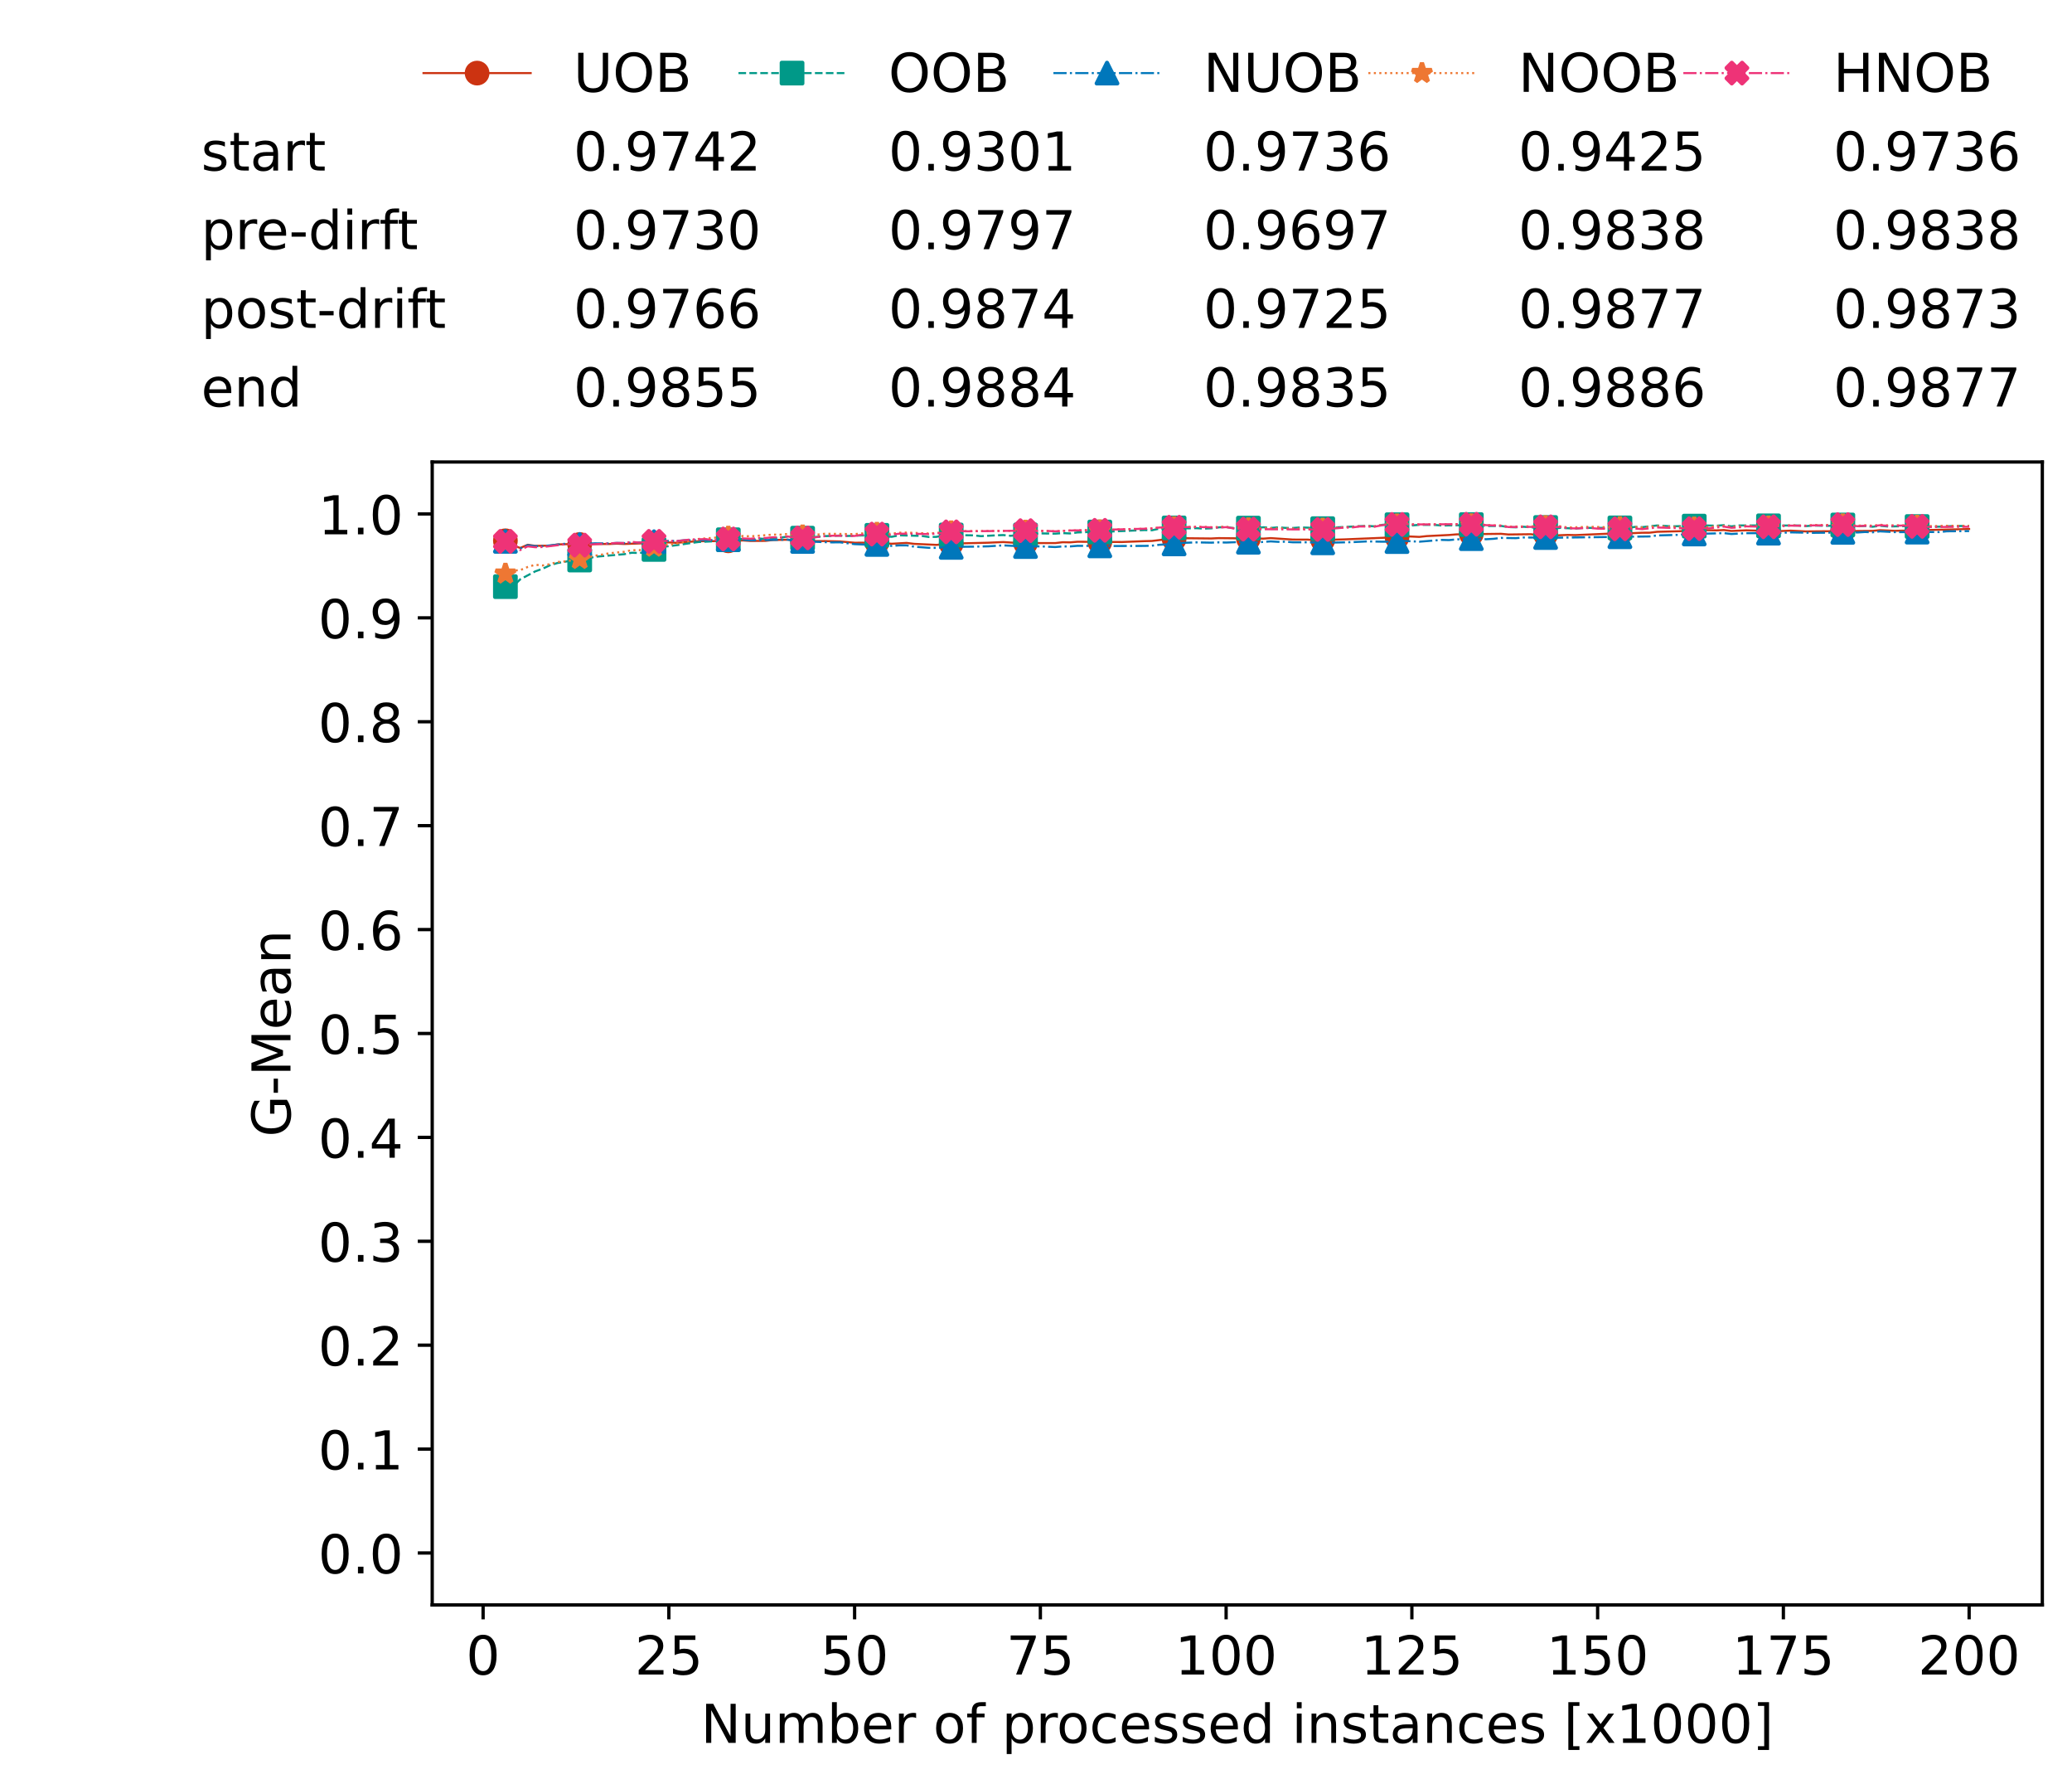 <?xml version="1.0" encoding="utf-8" standalone="no"?>
<!DOCTYPE svg PUBLIC "-//W3C//DTD SVG 1.1//EN"
  "http://www.w3.org/Graphics/SVG/1.1/DTD/svg11.dtd">
<!-- Created with matplotlib (https://matplotlib.org/) -->
<svg height="432.615pt" version="1.1" viewBox="0 0 502.65 432.615" width="502.65pt" xmlns="http://www.w3.org/2000/svg" xmlns:xlink="http://www.w3.org/1999/xlink">
 <defs>
  <style type="text/css">*{stroke-linecap:butt;stroke-linejoin:round;}</style>
 </defs>
 <g id="figure_1">
  <g id="patch_1">
   <path d="M 0 432.615 
L 502.65 432.615 
L 502.65 0 
L 0 0 
z
" style="fill:#ffffff;"/>
  </g>
  <g id="axes_1">
   <g id="patch_2">
    <path d="M 104.85 389.252 
L 495.45 389.252 
L 495.45 112.052 
L 104.85 112.052 
z
" style="fill:#ffffff;"/>
   </g>
   <g id="matplotlib.axis_1">
    <g id="xtick_1">
     <g id="line2d_1">
      <defs>
       <path d="M 0 0 
L 0 3.5 
" id="m0d3ef6486a" style="stroke:#000000;stroke-width:0.8;"/>
      </defs>
      <g>
       <use style="stroke:#000000;stroke-width:0.8;" x="117.197" xlink:href="#m0d3ef6486a" y="389.252"/>
      </g>
     </g>
     <g id="text_1">
      <!-- 0 -->
      <g transform="translate(113.061 406.13)scale(0.13 -0.13)">
       <defs>
        <path d="M 31.781 66.406 
Q 24.172 66.406 20.328 58.906 
Q 16.5 51.422 16.5 36.375 
Q 16.5 21.391 20.328 13.891 
Q 24.172 6.391 31.781 6.391 
Q 39.453 6.391 43.281 13.891 
Q 47.125 21.391 47.125 36.375 
Q 47.125 51.422 43.281 58.906 
Q 39.453 66.406 31.781 66.406 
z
M 31.781 74.219 
Q 44.047 74.219 50.516 64.516 
Q 56.984 54.828 56.984 36.375 
Q 56.984 17.969 50.516 8.266 
Q 44.047 -1.422 31.781 -1.422 
Q 19.531 -1.422 13.062 8.266 
Q 6.594 17.969 6.594 36.375 
Q 6.594 54.828 13.062 64.516 
Q 19.531 74.219 31.781 74.219 
z
" id="DejaVuSans-48"/>
       </defs>
       <use xlink:href="#DejaVuSans-48"/>
      </g>
     </g>
    </g>
    <g id="xtick_2">
     <g id="line2d_2">
      <g>
       <use style="stroke:#000000;stroke-width:0.8;" x="162.259" xlink:href="#m0d3ef6486a" y="389.252"/>
      </g>
     </g>
     <g id="text_2">
      <!-- 25 -->
      <g transform="translate(153.988 406.13)scale(0.13 -0.13)">
       <defs>
        <path d="M 19.188 8.297 
L 53.609 8.297 
L 53.609 0 
L 7.328 0 
L 7.328 8.297 
Q 12.938 14.109 22.625 23.891 
Q 32.328 33.688 34.812 36.531 
Q 39.547 41.844 41.422 45.531 
Q 43.312 49.219 43.312 52.781 
Q 43.312 58.594 39.234 62.25 
Q 35.156 65.922 28.609 65.922 
Q 23.969 65.922 18.812 64.312 
Q 13.672 62.703 7.812 59.422 
L 7.812 69.391 
Q 13.766 71.781 18.938 73 
Q 24.125 74.219 28.422 74.219 
Q 39.75 74.219 46.484 68.547 
Q 53.219 62.891 53.219 53.422 
Q 53.219 48.922 51.531 44.891 
Q 49.859 40.875 45.406 35.406 
Q 44.188 33.984 37.641 27.219 
Q 31.109 20.453 19.188 8.297 
z
" id="DejaVuSans-50"/>
        <path d="M 10.797 72.906 
L 49.516 72.906 
L 49.516 64.594 
L 19.828 64.594 
L 19.828 46.734 
Q 21.969 47.469 24.109 47.828 
Q 26.266 48.188 28.422 48.188 
Q 40.625 48.188 47.75 41.5 
Q 54.891 34.812 54.891 23.391 
Q 54.891 11.625 47.562 5.094 
Q 40.234 -1.422 26.906 -1.422 
Q 22.312 -1.422 17.547 -0.641 
Q 12.797 0.141 7.719 1.703 
L 7.719 11.625 
Q 12.109 9.234 16.797 8.062 
Q 21.484 6.891 26.703 6.891 
Q 35.156 6.891 40.078 11.328 
Q 45.016 15.766 45.016 23.391 
Q 45.016 31 40.078 35.438 
Q 35.156 39.891 26.703 39.891 
Q 22.75 39.891 18.812 39.016 
Q 14.891 38.141 10.797 36.281 
z
" id="DejaVuSans-53"/>
       </defs>
       <use xlink:href="#DejaVuSans-50"/>
       <use x="63.623" xlink:href="#DejaVuSans-53"/>
      </g>
     </g>
    </g>
    <g id="xtick_3">
     <g id="line2d_3">
      <g>
       <use style="stroke:#000000;stroke-width:0.8;" x="207.322" xlink:href="#m0d3ef6486a" y="389.252"/>
      </g>
     </g>
     <g id="text_3">
      <!-- 50 -->
      <g transform="translate(199.05 406.13)scale(0.13 -0.13)">
       <use xlink:href="#DejaVuSans-53"/>
       <use x="63.623" xlink:href="#DejaVuSans-48"/>
      </g>
     </g>
    </g>
    <g id="xtick_4">
     <g id="line2d_4">
      <g>
       <use style="stroke:#000000;stroke-width:0.8;" x="252.384" xlink:href="#m0d3ef6486a" y="389.252"/>
      </g>
     </g>
     <g id="text_4">
      <!-- 75 -->
      <g transform="translate(244.113 406.13)scale(0.13 -0.13)">
       <defs>
        <path d="M 8.203 72.906 
L 55.078 72.906 
L 55.078 68.703 
L 28.609 0 
L 18.312 0 
L 43.219 64.594 
L 8.203 64.594 
z
" id="DejaVuSans-55"/>
       </defs>
       <use xlink:href="#DejaVuSans-55"/>
       <use x="63.623" xlink:href="#DejaVuSans-53"/>
      </g>
     </g>
    </g>
    <g id="xtick_5">
     <g id="line2d_5">
      <g>
       <use style="stroke:#000000;stroke-width:0.8;" x="297.446" xlink:href="#m0d3ef6486a" y="389.252"/>
      </g>
     </g>
     <g id="text_5">
      <!-- 100 -->
      <g transform="translate(285.039 406.13)scale(0.13 -0.13)">
       <defs>
        <path d="M 12.406 8.297 
L 28.516 8.297 
L 28.516 63.922 
L 10.984 60.406 
L 10.984 69.391 
L 28.422 72.906 
L 38.281 72.906 
L 38.281 8.297 
L 54.391 8.297 
L 54.391 0 
L 12.406 0 
z
" id="DejaVuSans-49"/>
       </defs>
       <use xlink:href="#DejaVuSans-49"/>
       <use x="63.623" xlink:href="#DejaVuSans-48"/>
       <use x="127.246" xlink:href="#DejaVuSans-48"/>
      </g>
     </g>
    </g>
    <g id="xtick_6">
     <g id="line2d_6">
      <g>
       <use style="stroke:#000000;stroke-width:0.8;" x="342.509" xlink:href="#m0d3ef6486a" y="389.252"/>
      </g>
     </g>
     <g id="text_6">
      <!-- 125 -->
      <g transform="translate(330.102 406.13)scale(0.13 -0.13)">
       <use xlink:href="#DejaVuSans-49"/>
       <use x="63.623" xlink:href="#DejaVuSans-50"/>
       <use x="127.246" xlink:href="#DejaVuSans-53"/>
      </g>
     </g>
    </g>
    <g id="xtick_7">
     <g id="line2d_7">
      <g>
       <use style="stroke:#000000;stroke-width:0.8;" x="387.571" xlink:href="#m0d3ef6486a" y="389.252"/>
      </g>
     </g>
     <g id="text_7">
      <!-- 150 -->
      <g transform="translate(375.164 406.13)scale(0.13 -0.13)">
       <use xlink:href="#DejaVuSans-49"/>
       <use x="63.623" xlink:href="#DejaVuSans-53"/>
       <use x="127.246" xlink:href="#DejaVuSans-48"/>
      </g>
     </g>
    </g>
    <g id="xtick_8">
     <g id="line2d_8">
      <g>
       <use style="stroke:#000000;stroke-width:0.8;" x="432.633" xlink:href="#m0d3ef6486a" y="389.252"/>
      </g>
     </g>
     <g id="text_8">
      <!-- 175 -->
      <g transform="translate(420.226 406.13)scale(0.13 -0.13)">
       <use xlink:href="#DejaVuSans-49"/>
       <use x="63.623" xlink:href="#DejaVuSans-55"/>
       <use x="127.246" xlink:href="#DejaVuSans-53"/>
      </g>
     </g>
    </g>
    <g id="xtick_9">
     <g id="line2d_9">
      <g>
       <use style="stroke:#000000;stroke-width:0.8;" x="477.695" xlink:href="#m0d3ef6486a" y="389.252"/>
      </g>
     </g>
     <g id="text_9">
      <!-- 200 -->
      <g transform="translate(465.289 406.13)scale(0.13 -0.13)">
       <use xlink:href="#DejaVuSans-50"/>
       <use x="63.623" xlink:href="#DejaVuSans-48"/>
       <use x="127.246" xlink:href="#DejaVuSans-48"/>
      </g>
     </g>
    </g>
    <g id="text_10">
     <!-- Number of processed instances [x1000] -->
     <g transform="translate(170.025 422.711)scale(0.13 -0.13)">
      <defs>
       <path d="M 9.812 72.906 
L 23.094 72.906 
L 55.422 11.922 
L 55.422 72.906 
L 64.984 72.906 
L 64.984 0 
L 51.703 0 
L 19.391 60.984 
L 19.391 0 
L 9.812 0 
z
" id="DejaVuSans-78"/>
       <path d="M 8.5 21.578 
L 8.5 54.688 
L 17.484 54.688 
L 17.484 21.922 
Q 17.484 14.156 20.5 10.266 
Q 23.531 6.391 29.594 6.391 
Q 36.859 6.391 41.078 11.031 
Q 45.312 15.672 45.312 23.688 
L 45.312 54.688 
L 54.297 54.688 
L 54.297 0 
L 45.312 0 
L 45.312 8.406 
Q 42.047 3.422 37.719 1 
Q 33.406 -1.422 27.688 -1.422 
Q 18.266 -1.422 13.375 4.438 
Q 8.5 10.297 8.5 21.578 
z
M 31.109 56 
z
" id="DejaVuSans-117"/>
       <path d="M 52 44.188 
Q 55.375 50.25 60.062 53.125 
Q 64.75 56 71.094 56 
Q 79.641 56 84.281 50.016 
Q 88.922 44.047 88.922 33.016 
L 88.922 0 
L 79.891 0 
L 79.891 32.719 
Q 79.891 40.578 77.094 44.375 
Q 74.312 48.188 68.609 48.188 
Q 61.625 48.188 57.562 43.547 
Q 53.516 38.922 53.516 30.906 
L 53.516 0 
L 44.484 0 
L 44.484 32.719 
Q 44.484 40.625 41.703 44.406 
Q 38.922 48.188 33.109 48.188 
Q 26.219 48.188 22.156 43.531 
Q 18.109 38.875 18.109 30.906 
L 18.109 0 
L 9.078 0 
L 9.078 54.688 
L 18.109 54.688 
L 18.109 46.188 
Q 21.188 51.219 25.484 53.609 
Q 29.781 56 35.688 56 
Q 41.656 56 45.828 52.969 
Q 50 49.953 52 44.188 
z
" id="DejaVuSans-109"/>
       <path d="M 48.688 27.297 
Q 48.688 37.203 44.609 42.844 
Q 40.531 48.484 33.406 48.484 
Q 26.266 48.484 22.188 42.844 
Q 18.109 37.203 18.109 27.297 
Q 18.109 17.391 22.188 11.75 
Q 26.266 6.109 33.406 6.109 
Q 40.531 6.109 44.609 11.75 
Q 48.688 17.391 48.688 27.297 
z
M 18.109 46.391 
Q 20.953 51.266 25.266 53.625 
Q 29.594 56 35.594 56 
Q 45.562 56 51.781 48.094 
Q 58.016 40.188 58.016 27.297 
Q 58.016 14.406 51.781 6.484 
Q 45.562 -1.422 35.594 -1.422 
Q 29.594 -1.422 25.266 0.953 
Q 20.953 3.328 18.109 8.203 
L 18.109 0 
L 9.078 0 
L 9.078 75.984 
L 18.109 75.984 
z
" id="DejaVuSans-98"/>
       <path d="M 56.203 29.594 
L 56.203 25.203 
L 14.891 25.203 
Q 15.484 15.922 20.484 11.062 
Q 25.484 6.203 34.422 6.203 
Q 39.594 6.203 44.453 7.469 
Q 49.312 8.734 54.109 11.281 
L 54.109 2.781 
Q 49.266 0.734 44.188 -0.344 
Q 39.109 -1.422 33.891 -1.422 
Q 20.797 -1.422 13.156 6.188 
Q 5.516 13.812 5.516 26.812 
Q 5.516 40.234 12.766 48.109 
Q 20.016 56 32.328 56 
Q 43.359 56 49.781 48.891 
Q 56.203 41.797 56.203 29.594 
z
M 47.219 32.234 
Q 47.125 39.594 43.094 43.984 
Q 39.062 48.391 32.422 48.391 
Q 24.906 48.391 20.391 44.141 
Q 15.875 39.891 15.188 32.172 
z
" id="DejaVuSans-101"/>
       <path d="M 41.109 46.297 
Q 39.594 47.172 37.812 47.578 
Q 36.031 48 33.891 48 
Q 26.266 48 22.188 43.047 
Q 18.109 38.094 18.109 28.812 
L 18.109 0 
L 9.078 0 
L 9.078 54.688 
L 18.109 54.688 
L 18.109 46.188 
Q 20.953 51.172 25.484 53.578 
Q 30.031 56 36.531 56 
Q 37.453 56 38.578 55.875 
Q 39.703 55.766 41.062 55.516 
z
" id="DejaVuSans-114"/>
       <path id="DejaVuSans-32"/>
       <path d="M 30.609 48.391 
Q 23.391 48.391 19.188 42.75 
Q 14.984 37.109 14.984 27.297 
Q 14.984 17.484 19.156 11.844 
Q 23.344 6.203 30.609 6.203 
Q 37.797 6.203 41.984 11.859 
Q 46.188 17.531 46.188 27.297 
Q 46.188 37.016 41.984 42.703 
Q 37.797 48.391 30.609 48.391 
z
M 30.609 56 
Q 42.328 56 49.016 48.375 
Q 55.719 40.766 55.719 27.297 
Q 55.719 13.875 49.016 6.219 
Q 42.328 -1.422 30.609 -1.422 
Q 18.844 -1.422 12.172 6.219 
Q 5.516 13.875 5.516 27.297 
Q 5.516 40.766 12.172 48.375 
Q 18.844 56 30.609 56 
z
" id="DejaVuSans-111"/>
       <path d="M 37.109 75.984 
L 37.109 68.5 
L 28.516 68.5 
Q 23.688 68.5 21.797 66.547 
Q 19.922 64.594 19.922 59.516 
L 19.922 54.688 
L 34.719 54.688 
L 34.719 47.703 
L 19.922 47.703 
L 19.922 0 
L 10.891 0 
L 10.891 47.703 
L 2.297 47.703 
L 2.297 54.688 
L 10.891 54.688 
L 10.891 58.5 
Q 10.891 67.625 15.141 71.797 
Q 19.391 75.984 28.609 75.984 
z
" id="DejaVuSans-102"/>
       <path d="M 18.109 8.203 
L 18.109 -20.797 
L 9.078 -20.797 
L 9.078 54.688 
L 18.109 54.688 
L 18.109 46.391 
Q 20.953 51.266 25.266 53.625 
Q 29.594 56 35.594 56 
Q 45.562 56 51.781 48.094 
Q 58.016 40.188 58.016 27.297 
Q 58.016 14.406 51.781 6.484 
Q 45.562 -1.422 35.594 -1.422 
Q 29.594 -1.422 25.266 0.953 
Q 20.953 3.328 18.109 8.203 
z
M 48.688 27.297 
Q 48.688 37.203 44.609 42.844 
Q 40.531 48.484 33.406 48.484 
Q 26.266 48.484 22.188 42.844 
Q 18.109 37.203 18.109 27.297 
Q 18.109 17.391 22.188 11.75 
Q 26.266 6.109 33.406 6.109 
Q 40.531 6.109 44.609 11.75 
Q 48.688 17.391 48.688 27.297 
z
" id="DejaVuSans-112"/>
       <path d="M 48.781 52.594 
L 48.781 44.188 
Q 44.969 46.297 41.141 47.344 
Q 37.312 48.391 33.406 48.391 
Q 24.656 48.391 19.812 42.844 
Q 14.984 37.312 14.984 27.297 
Q 14.984 17.281 19.812 11.734 
Q 24.656 6.203 33.406 6.203 
Q 37.312 6.203 41.141 7.25 
Q 44.969 8.297 48.781 10.406 
L 48.781 2.094 
Q 45.016 0.344 40.984 -0.531 
Q 36.969 -1.422 32.422 -1.422 
Q 20.062 -1.422 12.781 6.344 
Q 5.516 14.109 5.516 27.297 
Q 5.516 40.672 12.859 48.328 
Q 20.219 56 33.016 56 
Q 37.156 56 41.109 55.141 
Q 45.062 54.297 48.781 52.594 
z
" id="DejaVuSans-99"/>
       <path d="M 44.281 53.078 
L 44.281 44.578 
Q 40.484 46.531 36.375 47.5 
Q 32.281 48.484 27.875 48.484 
Q 21.188 48.484 17.844 46.438 
Q 14.5 44.391 14.5 40.281 
Q 14.5 37.156 16.891 35.375 
Q 19.281 33.594 26.516 31.984 
L 29.594 31.297 
Q 39.156 29.25 43.188 25.516 
Q 47.219 21.781 47.219 15.094 
Q 47.219 7.469 41.188 3.016 
Q 35.156 -1.422 24.609 -1.422 
Q 20.219 -1.422 15.453 -0.562 
Q 10.688 0.297 5.422 2 
L 5.422 11.281 
Q 10.406 8.688 15.234 7.391 
Q 20.062 6.109 24.812 6.109 
Q 31.156 6.109 34.562 8.281 
Q 37.984 10.453 37.984 14.406 
Q 37.984 18.062 35.516 20.016 
Q 33.062 21.969 24.703 23.781 
L 21.578 24.516 
Q 13.234 26.266 9.516 29.906 
Q 5.812 33.547 5.812 39.891 
Q 5.812 47.609 11.281 51.797 
Q 16.75 56 26.812 56 
Q 31.781 56 36.172 55.266 
Q 40.578 54.547 44.281 53.078 
z
" id="DejaVuSans-115"/>
       <path d="M 45.406 46.391 
L 45.406 75.984 
L 54.391 75.984 
L 54.391 0 
L 45.406 0 
L 45.406 8.203 
Q 42.578 3.328 38.25 0.953 
Q 33.938 -1.422 27.875 -1.422 
Q 17.969 -1.422 11.734 6.484 
Q 5.516 14.406 5.516 27.297 
Q 5.516 40.188 11.734 48.094 
Q 17.969 56 27.875 56 
Q 33.938 56 38.25 53.625 
Q 42.578 51.266 45.406 46.391 
z
M 14.797 27.297 
Q 14.797 17.391 18.875 11.75 
Q 22.953 6.109 30.078 6.109 
Q 37.203 6.109 41.297 11.75 
Q 45.406 17.391 45.406 27.297 
Q 45.406 37.203 41.297 42.844 
Q 37.203 48.484 30.078 48.484 
Q 22.953 48.484 18.875 42.844 
Q 14.797 37.203 14.797 27.297 
z
" id="DejaVuSans-100"/>
       <path d="M 9.422 54.688 
L 18.406 54.688 
L 18.406 0 
L 9.422 0 
z
M 9.422 75.984 
L 18.406 75.984 
L 18.406 64.594 
L 9.422 64.594 
z
" id="DejaVuSans-105"/>
       <path d="M 54.891 33.016 
L 54.891 0 
L 45.906 0 
L 45.906 32.719 
Q 45.906 40.484 42.875 44.328 
Q 39.844 48.188 33.797 48.188 
Q 26.516 48.188 22.312 43.547 
Q 18.109 38.922 18.109 30.906 
L 18.109 0 
L 9.078 0 
L 9.078 54.688 
L 18.109 54.688 
L 18.109 46.188 
Q 21.344 51.125 25.703 53.562 
Q 30.078 56 35.797 56 
Q 45.219 56 50.047 50.172 
Q 54.891 44.344 54.891 33.016 
z
" id="DejaVuSans-110"/>
       <path d="M 18.312 70.219 
L 18.312 54.688 
L 36.812 54.688 
L 36.812 47.703 
L 18.312 47.703 
L 18.312 18.016 
Q 18.312 11.328 20.141 9.422 
Q 21.969 7.516 27.594 7.516 
L 36.812 7.516 
L 36.812 0 
L 27.594 0 
Q 17.188 0 13.234 3.875 
Q 9.281 7.766 9.281 18.016 
L 9.281 47.703 
L 2.688 47.703 
L 2.688 54.688 
L 9.281 54.688 
L 9.281 70.219 
z
" id="DejaVuSans-116"/>
       <path d="M 34.281 27.484 
Q 23.391 27.484 19.188 25 
Q 14.984 22.516 14.984 16.5 
Q 14.984 11.719 18.141 8.906 
Q 21.297 6.109 26.703 6.109 
Q 34.188 6.109 38.703 11.406 
Q 43.219 16.703 43.219 25.484 
L 43.219 27.484 
z
M 52.203 31.203 
L 52.203 0 
L 43.219 0 
L 43.219 8.297 
Q 40.141 3.328 35.547 0.953 
Q 30.953 -1.422 24.312 -1.422 
Q 15.922 -1.422 10.953 3.297 
Q 6 8.016 6 15.922 
Q 6 25.141 12.172 29.828 
Q 18.359 34.516 30.609 34.516 
L 43.219 34.516 
L 43.219 35.406 
Q 43.219 41.609 39.141 45 
Q 35.062 48.391 27.688 48.391 
Q 23 48.391 18.547 47.266 
Q 14.109 46.141 10.016 43.891 
L 10.016 52.203 
Q 14.938 54.109 19.578 55.047 
Q 24.219 56 28.609 56 
Q 40.484 56 46.344 49.844 
Q 52.203 43.703 52.203 31.203 
z
" id="DejaVuSans-97"/>
       <path d="M 8.594 75.984 
L 29.297 75.984 
L 29.297 69 
L 17.578 69 
L 17.578 -6.203 
L 29.297 -6.203 
L 29.297 -13.188 
L 8.594 -13.188 
z
" id="DejaVuSans-91"/>
       <path d="M 54.891 54.688 
L 35.109 28.078 
L 55.906 0 
L 45.312 0 
L 29.391 21.484 
L 13.484 0 
L 2.875 0 
L 24.125 28.609 
L 4.688 54.688 
L 15.281 54.688 
L 29.781 35.203 
L 44.281 54.688 
z
" id="DejaVuSans-120"/>
       <path d="M 30.422 75.984 
L 30.422 -13.188 
L 9.719 -13.188 
L 9.719 -6.203 
L 21.391 -6.203 
L 21.391 69 
L 9.719 69 
L 9.719 75.984 
z
" id="DejaVuSans-93"/>
      </defs>
      <use xlink:href="#DejaVuSans-78"/>
      <use x="74.805" xlink:href="#DejaVuSans-117"/>
      <use x="138.184" xlink:href="#DejaVuSans-109"/>
      <use x="235.596" xlink:href="#DejaVuSans-98"/>
      <use x="299.072" xlink:href="#DejaVuSans-101"/>
      <use x="360.596" xlink:href="#DejaVuSans-114"/>
      <use x="401.709" xlink:href="#DejaVuSans-32"/>
      <use x="433.496" xlink:href="#DejaVuSans-111"/>
      <use x="494.678" xlink:href="#DejaVuSans-102"/>
      <use x="529.883" xlink:href="#DejaVuSans-32"/>
      <use x="561.67" xlink:href="#DejaVuSans-112"/>
      <use x="625.146" xlink:href="#DejaVuSans-114"/>
      <use x="664.01" xlink:href="#DejaVuSans-111"/>
      <use x="725.191" xlink:href="#DejaVuSans-99"/>
      <use x="780.172" xlink:href="#DejaVuSans-101"/>
      <use x="841.695" xlink:href="#DejaVuSans-115"/>
      <use x="893.795" xlink:href="#DejaVuSans-115"/>
      <use x="945.895" xlink:href="#DejaVuSans-101"/>
      <use x="1007.418" xlink:href="#DejaVuSans-100"/>
      <use x="1070.895" xlink:href="#DejaVuSans-32"/>
      <use x="1102.682" xlink:href="#DejaVuSans-105"/>
      <use x="1130.465" xlink:href="#DejaVuSans-110"/>
      <use x="1193.844" xlink:href="#DejaVuSans-115"/>
      <use x="1245.943" xlink:href="#DejaVuSans-116"/>
      <use x="1285.152" xlink:href="#DejaVuSans-97"/>
      <use x="1346.432" xlink:href="#DejaVuSans-110"/>
      <use x="1409.811" xlink:href="#DejaVuSans-99"/>
      <use x="1464.791" xlink:href="#DejaVuSans-101"/>
      <use x="1526.314" xlink:href="#DejaVuSans-115"/>
      <use x="1578.414" xlink:href="#DejaVuSans-32"/>
      <use x="1610.201" xlink:href="#DejaVuSans-91"/>
      <use x="1649.215" xlink:href="#DejaVuSans-120"/>
      <use x="1708.395" xlink:href="#DejaVuSans-49"/>
      <use x="1772.018" xlink:href="#DejaVuSans-48"/>
      <use x="1835.641" xlink:href="#DejaVuSans-48"/>
      <use x="1899.264" xlink:href="#DejaVuSans-48"/>
      <use x="1962.887" xlink:href="#DejaVuSans-93"/>
     </g>
    </g>
   </g>
   <g id="matplotlib.axis_2">
    <g id="ytick_1">
     <g id="line2d_10">
      <defs>
       <path d="M 0 0 
L -3.5 0 
" id="mb7f187098c" style="stroke:#000000;stroke-width:0.8;"/>
      </defs>
      <g>
       <use style="stroke:#000000;stroke-width:0.8;" x="104.85" xlink:href="#mb7f187098c" y="376.652"/>
      </g>
     </g>
     <g id="text_11">
      <!-- 0.0 -->
      <g transform="translate(77.176 381.591)scale(0.13 -0.13)">
       <defs>
        <path d="M 10.688 12.406 
L 21 12.406 
L 21 0 
L 10.688 0 
z
" id="DejaVuSans-46"/>
       </defs>
       <use xlink:href="#DejaVuSans-48"/>
       <use x="63.623" xlink:href="#DejaVuSans-46"/>
       <use x="95.41" xlink:href="#DejaVuSans-48"/>
      </g>
     </g>
    </g>
    <g id="ytick_2">
     <g id="line2d_11">
      <g>
       <use style="stroke:#000000;stroke-width:0.8;" x="104.85" xlink:href="#mb7f187098c" y="351.452"/>
      </g>
     </g>
     <g id="text_12">
      <!-- 0.1 -->
      <g transform="translate(77.176 356.391)scale(0.13 -0.13)">
       <use xlink:href="#DejaVuSans-48"/>
       <use x="63.623" xlink:href="#DejaVuSans-46"/>
       <use x="95.41" xlink:href="#DejaVuSans-49"/>
      </g>
     </g>
    </g>
    <g id="ytick_3">
     <g id="line2d_12">
      <g>
       <use style="stroke:#000000;stroke-width:0.8;" x="104.85" xlink:href="#mb7f187098c" y="326.252"/>
      </g>
     </g>
     <g id="text_13">
      <!-- 0.2 -->
      <g transform="translate(77.176 331.191)scale(0.13 -0.13)">
       <use xlink:href="#DejaVuSans-48"/>
       <use x="63.623" xlink:href="#DejaVuSans-46"/>
       <use x="95.41" xlink:href="#DejaVuSans-50"/>
      </g>
     </g>
    </g>
    <g id="ytick_4">
     <g id="line2d_13">
      <g>
       <use style="stroke:#000000;stroke-width:0.8;" x="104.85" xlink:href="#mb7f187098c" y="301.052"/>
      </g>
     </g>
     <g id="text_14">
      <!-- 0.3 -->
      <g transform="translate(77.176 305.991)scale(0.13 -0.13)">
       <defs>
        <path d="M 40.578 39.312 
Q 47.656 37.797 51.625 33 
Q 55.609 28.219 55.609 21.188 
Q 55.609 10.406 48.188 4.484 
Q 40.766 -1.422 27.094 -1.422 
Q 22.516 -1.422 17.656 -0.516 
Q 12.797 0.391 7.625 2.203 
L 7.625 11.719 
Q 11.719 9.328 16.594 8.109 
Q 21.484 6.891 26.812 6.891 
Q 36.078 6.891 40.938 10.547 
Q 45.797 14.203 45.797 21.188 
Q 45.797 27.641 41.281 31.266 
Q 36.766 34.906 28.719 34.906 
L 20.219 34.906 
L 20.219 43.016 
L 29.109 43.016 
Q 36.375 43.016 40.234 45.922 
Q 44.094 48.828 44.094 54.297 
Q 44.094 59.906 40.109 62.906 
Q 36.141 65.922 28.719 65.922 
Q 24.656 65.922 20.016 65.031 
Q 15.375 64.156 9.812 62.312 
L 9.812 71.094 
Q 15.438 72.656 20.344 73.438 
Q 25.25 74.219 29.594 74.219 
Q 40.828 74.219 47.359 69.109 
Q 53.906 64.016 53.906 55.328 
Q 53.906 49.266 50.438 45.094 
Q 46.969 40.922 40.578 39.312 
z
" id="DejaVuSans-51"/>
       </defs>
       <use xlink:href="#DejaVuSans-48"/>
       <use x="63.623" xlink:href="#DejaVuSans-46"/>
       <use x="95.41" xlink:href="#DejaVuSans-51"/>
      </g>
     </g>
    </g>
    <g id="ytick_5">
     <g id="line2d_14">
      <g>
       <use style="stroke:#000000;stroke-width:0.8;" x="104.85" xlink:href="#mb7f187098c" y="275.852"/>
      </g>
     </g>
     <g id="text_15">
      <!-- 0.4 -->
      <g transform="translate(77.176 280.791)scale(0.13 -0.13)">
       <defs>
        <path d="M 37.797 64.312 
L 12.891 25.391 
L 37.797 25.391 
z
M 35.203 72.906 
L 47.609 72.906 
L 47.609 25.391 
L 58.016 25.391 
L 58.016 17.188 
L 47.609 17.188 
L 47.609 0 
L 37.797 0 
L 37.797 17.188 
L 4.891 17.188 
L 4.891 26.703 
z
" id="DejaVuSans-52"/>
       </defs>
       <use xlink:href="#DejaVuSans-48"/>
       <use x="63.623" xlink:href="#DejaVuSans-46"/>
       <use x="95.41" xlink:href="#DejaVuSans-52"/>
      </g>
     </g>
    </g>
    <g id="ytick_6">
     <g id="line2d_15">
      <g>
       <use style="stroke:#000000;stroke-width:0.8;" x="104.85" xlink:href="#mb7f187098c" y="250.652"/>
      </g>
     </g>
     <g id="text_16">
      <!-- 0.5 -->
      <g transform="translate(77.176 255.591)scale(0.13 -0.13)">
       <use xlink:href="#DejaVuSans-48"/>
       <use x="63.623" xlink:href="#DejaVuSans-46"/>
       <use x="95.41" xlink:href="#DejaVuSans-53"/>
      </g>
     </g>
    </g>
    <g id="ytick_7">
     <g id="line2d_16">
      <g>
       <use style="stroke:#000000;stroke-width:0.8;" x="104.85" xlink:href="#mb7f187098c" y="225.452"/>
      </g>
     </g>
     <g id="text_17">
      <!-- 0.6 -->
      <g transform="translate(77.176 230.391)scale(0.13 -0.13)">
       <defs>
        <path d="M 33.016 40.375 
Q 26.375 40.375 22.484 35.828 
Q 18.609 31.297 18.609 23.391 
Q 18.609 15.531 22.484 10.953 
Q 26.375 6.391 33.016 6.391 
Q 39.656 6.391 43.531 10.953 
Q 47.406 15.531 47.406 23.391 
Q 47.406 31.297 43.531 35.828 
Q 39.656 40.375 33.016 40.375 
z
M 52.594 71.297 
L 52.594 62.312 
Q 48.875 64.062 45.094 64.984 
Q 41.312 65.922 37.594 65.922 
Q 27.828 65.922 22.672 59.328 
Q 17.531 52.734 16.797 39.406 
Q 19.672 43.656 24.016 45.922 
Q 28.375 48.188 33.594 48.188 
Q 44.578 48.188 50.953 41.516 
Q 57.328 34.859 57.328 23.391 
Q 57.328 12.156 50.688 5.359 
Q 44.047 -1.422 33.016 -1.422 
Q 20.359 -1.422 13.672 8.266 
Q 6.984 17.969 6.984 36.375 
Q 6.984 53.656 15.188 63.938 
Q 23.391 74.219 37.203 74.219 
Q 40.922 74.219 44.703 73.484 
Q 48.484 72.75 52.594 71.297 
z
" id="DejaVuSans-54"/>
       </defs>
       <use xlink:href="#DejaVuSans-48"/>
       <use x="63.623" xlink:href="#DejaVuSans-46"/>
       <use x="95.41" xlink:href="#DejaVuSans-54"/>
      </g>
     </g>
    </g>
    <g id="ytick_8">
     <g id="line2d_17">
      <g>
       <use style="stroke:#000000;stroke-width:0.8;" x="104.85" xlink:href="#mb7f187098c" y="200.252"/>
      </g>
     </g>
     <g id="text_18">
      <!-- 0.7 -->
      <g transform="translate(77.176 205.191)scale(0.13 -0.13)">
       <use xlink:href="#DejaVuSans-48"/>
       <use x="63.623" xlink:href="#DejaVuSans-46"/>
       <use x="95.41" xlink:href="#DejaVuSans-55"/>
      </g>
     </g>
    </g>
    <g id="ytick_9">
     <g id="line2d_18">
      <g>
       <use style="stroke:#000000;stroke-width:0.8;" x="104.85" xlink:href="#mb7f187098c" y="175.052"/>
      </g>
     </g>
     <g id="text_19">
      <!-- 0.8 -->
      <g transform="translate(77.176 179.991)scale(0.13 -0.13)">
       <defs>
        <path d="M 31.781 34.625 
Q 24.75 34.625 20.719 30.859 
Q 16.703 27.094 16.703 20.516 
Q 16.703 13.922 20.719 10.156 
Q 24.75 6.391 31.781 6.391 
Q 38.812 6.391 42.859 10.172 
Q 46.922 13.969 46.922 20.516 
Q 46.922 27.094 42.891 30.859 
Q 38.875 34.625 31.781 34.625 
z
M 21.922 38.812 
Q 15.578 40.375 12.031 44.719 
Q 8.5 49.078 8.5 55.328 
Q 8.5 64.062 14.719 69.141 
Q 20.953 74.219 31.781 74.219 
Q 42.672 74.219 48.875 69.141 
Q 55.078 64.062 55.078 55.328 
Q 55.078 49.078 51.531 44.719 
Q 48 40.375 41.703 38.812 
Q 48.828 37.156 52.797 32.312 
Q 56.781 27.484 56.781 20.516 
Q 56.781 9.906 50.312 4.234 
Q 43.844 -1.422 31.781 -1.422 
Q 19.734 -1.422 13.25 4.234 
Q 6.781 9.906 6.781 20.516 
Q 6.781 27.484 10.781 32.312 
Q 14.797 37.156 21.922 38.812 
z
M 18.312 54.391 
Q 18.312 48.734 21.844 45.562 
Q 25.391 42.391 31.781 42.391 
Q 38.141 42.391 41.719 45.562 
Q 45.312 48.734 45.312 54.391 
Q 45.312 60.062 41.719 63.234 
Q 38.141 66.406 31.781 66.406 
Q 25.391 66.406 21.844 63.234 
Q 18.312 60.062 18.312 54.391 
z
" id="DejaVuSans-56"/>
       </defs>
       <use xlink:href="#DejaVuSans-48"/>
       <use x="63.623" xlink:href="#DejaVuSans-46"/>
       <use x="95.41" xlink:href="#DejaVuSans-56"/>
      </g>
     </g>
    </g>
    <g id="ytick_10">
     <g id="line2d_19">
      <g>
       <use style="stroke:#000000;stroke-width:0.8;" x="104.85" xlink:href="#mb7f187098c" y="149.852"/>
      </g>
     </g>
     <g id="text_20">
      <!-- 0.9 -->
      <g transform="translate(77.176 154.791)scale(0.13 -0.13)">
       <defs>
        <path d="M 10.984 1.516 
L 10.984 10.5 
Q 14.703 8.734 18.5 7.812 
Q 22.312 6.891 25.984 6.891 
Q 35.75 6.891 40.891 13.453 
Q 46.047 20.016 46.781 33.406 
Q 43.953 29.203 39.594 26.953 
Q 35.25 24.703 29.984 24.703 
Q 19.047 24.703 12.672 31.312 
Q 6.297 37.938 6.297 49.422 
Q 6.297 60.641 12.938 67.422 
Q 19.578 74.219 30.609 74.219 
Q 43.266 74.219 49.922 64.516 
Q 56.594 54.828 56.594 36.375 
Q 56.594 19.141 48.406 8.859 
Q 40.234 -1.422 26.422 -1.422 
Q 22.703 -1.422 18.891 -0.688 
Q 15.094 0.047 10.984 1.516 
z
M 30.609 32.422 
Q 37.25 32.422 41.125 36.953 
Q 45.016 41.5 45.016 49.422 
Q 45.016 57.281 41.125 61.844 
Q 37.25 66.406 30.609 66.406 
Q 23.969 66.406 20.094 61.844 
Q 16.219 57.281 16.219 49.422 
Q 16.219 41.5 20.094 36.953 
Q 23.969 32.422 30.609 32.422 
z
" id="DejaVuSans-57"/>
       </defs>
       <use xlink:href="#DejaVuSans-48"/>
       <use x="63.623" xlink:href="#DejaVuSans-46"/>
       <use x="95.41" xlink:href="#DejaVuSans-57"/>
      </g>
     </g>
    </g>
    <g id="ytick_11">
     <g id="line2d_20">
      <g>
       <use style="stroke:#000000;stroke-width:0.8;" x="104.85" xlink:href="#mb7f187098c" y="124.652"/>
      </g>
     </g>
     <g id="text_21">
      <!-- 1.0 -->
      <g transform="translate(77.176 129.591)scale(0.13 -0.13)">
       <use xlink:href="#DejaVuSans-49"/>
       <use x="63.623" xlink:href="#DejaVuSans-46"/>
       <use x="95.41" xlink:href="#DejaVuSans-48"/>
      </g>
     </g>
    </g>
    <g id="text_22">
     <!-- G-Mean -->
     <g transform="translate(70.472 275.744)rotate(-90)scale(0.13 -0.13)">
      <defs>
       <path d="M 59.516 10.406 
L 59.516 29.984 
L 43.406 29.984 
L 43.406 38.094 
L 69.281 38.094 
L 69.281 6.781 
Q 63.578 2.734 56.688 0.656 
Q 49.812 -1.422 42 -1.422 
Q 24.906 -1.422 15.25 8.562 
Q 5.609 18.562 5.609 36.375 
Q 5.609 54.25 15.25 64.234 
Q 24.906 74.219 42 74.219 
Q 49.125 74.219 55.547 72.453 
Q 61.969 70.703 67.391 67.281 
L 67.391 56.781 
Q 61.922 61.422 55.766 63.766 
Q 49.609 66.109 42.828 66.109 
Q 29.438 66.109 22.719 58.641 
Q 16.016 51.172 16.016 36.375 
Q 16.016 21.625 22.719 14.156 
Q 29.438 6.688 42.828 6.688 
Q 48.047 6.688 52.141 7.594 
Q 56.25 8.5 59.516 10.406 
z
" id="DejaVuSans-71"/>
       <path d="M 4.891 31.391 
L 31.203 31.391 
L 31.203 23.391 
L 4.891 23.391 
z
" id="DejaVuSans-45"/>
       <path d="M 9.812 72.906 
L 24.516 72.906 
L 43.109 23.297 
L 61.812 72.906 
L 76.516 72.906 
L 76.516 0 
L 66.891 0 
L 66.891 64.016 
L 48.094 14.016 
L 38.188 14.016 
L 19.391 64.016 
L 19.391 0 
L 9.812 0 
z
" id="DejaVuSans-77"/>
      </defs>
      <use xlink:href="#DejaVuSans-71"/>
      <use x="77.49" xlink:href="#DejaVuSans-45"/>
      <use x="113.574" xlink:href="#DejaVuSans-77"/>
      <use x="199.854" xlink:href="#DejaVuSans-101"/>
      <use x="261.377" xlink:href="#DejaVuSans-97"/>
      <use x="322.656" xlink:href="#DejaVuSans-110"/>
     </g>
    </g>
   </g>
   <g id="line2d_21"/>
   <g id="line2d_22"/>
   <g id="line2d_23"/>
   <g id="line2d_24"/>
   <g id="line2d_25"/>
   <g id="line2d_26">
    <path clip-path="url(#p80d3089cfb)" d="M 122.605 131.16 
L 124.407 132.264 
L 126.21 132.897 
L 128.012 132.122 
L 129.815 132.38 
L 133.419 132.347 
L 135.222 132.043 
L 138.827 131.939 
L 140.629 132.065 
L 144.234 131.936 
L 147.839 131.937 
L 149.642 131.856 
L 151.444 131.932 
L 162.259 131.554 
L 164.062 131.646 
L 167.667 131.372 
L 169.469 131.257 
L 174.877 131.229 
L 180.284 131.08 
L 182.087 131.206 
L 185.692 131.179 
L 187.494 130.971 
L 191.099 130.895 
L 194.704 131.243 
L 200.112 131.226 
L 203.717 131.317 
L 207.322 131.632 
L 212.729 131.61 
L 216.334 131.877 
L 219.939 131.676 
L 221.742 131.901 
L 227.149 132.151 
L 232.557 131.803 
L 239.767 131.625 
L 243.372 131.465 
L 246.976 131.701 
L 255.989 131.719 
L 257.791 131.507 
L 259.594 131.545 
L 261.396 131.391 
L 272.211 131.456 
L 277.619 131.245 
L 279.421 131.203 
L 283.026 130.778 
L 284.829 130.739 
L 286.631 130.525 
L 293.841 130.602 
L 295.644 130.512 
L 306.459 130.636 
L 308.261 130.512 
L 313.669 130.863 
L 317.274 130.874 
L 319.076 131.027 
L 326.286 130.814 
L 338.904 130.291 
L 340.706 130.058 
L 344.311 130.215 
L 346.114 130.021 
L 351.521 129.754 
L 353.324 129.604 
L 364.138 129.466 
L 365.941 129.633 
L 371.348 129.566 
L 373.151 129.772 
L 374.953 129.668 
L 376.756 129.87 
L 380.361 129.737 
L 382.163 129.779 
L 391.176 129.394 
L 394.781 129.373 
L 398.386 129.204 
L 400.188 129.199 
L 401.991 128.978 
L 407.398 128.841 
L 411.003 128.654 
L 412.806 128.556 
L 416.411 128.634 
L 418.213 128.552 
L 420.016 128.774 
L 423.621 128.62 
L 430.831 128.845 
L 434.436 128.7 
L 438.041 128.887 
L 454.263 128.755 
L 456.066 128.587 
L 459.671 128.746 
L 477.695 128.303 
L 477.695 128.303 
" style="fill:none;stroke:#cc3311;stroke-linecap:square;stroke-width:0.5;"/>
    <defs>
     <path d="M 0 2.5 
C 0.663 2.5 1.299 2.237 1.768 1.768 
C 2.237 1.299 2.5 0.663 2.5 0 
C 2.5 -0.663 2.237 -1.299 1.768 -1.768 
C 1.299 -2.237 0.663 -2.5 0 -2.5 
C -0.663 -2.5 -1.299 -2.237 -1.768 -1.768 
C -2.237 -1.299 -2.5 -0.663 -2.5 0 
C -2.5 0.663 -2.237 1.299 -1.768 1.768 
C -1.299 2.237 -0.663 2.5 0 2.5 
z
" id="m9d4b99c99b" style="stroke:#cc3311;"/>
    </defs>
    <g clip-path="url(#p80d3089cfb)">
     <use style="fill:#cc3311;stroke:#cc3311;" x="122.605" xlink:href="#m9d4b99c99b" y="131.16"/>
     <use style="fill:#cc3311;stroke:#cc3311;" x="140.629" xlink:href="#m9d4b99c99b" y="132.065"/>
     <use style="fill:#cc3311;stroke:#cc3311;" x="158.654" xlink:href="#m9d4b99c99b" y="131.712"/>
     <use style="fill:#cc3311;stroke:#cc3311;" x="176.679" xlink:href="#m9d4b99c99b" y="131.165"/>
     <use style="fill:#cc3311;stroke:#cc3311;" x="194.704" xlink:href="#m9d4b99c99b" y="131.243"/>
     <use style="fill:#cc3311;stroke:#cc3311;" x="212.729" xlink:href="#m9d4b99c99b" y="131.61"/>
     <use style="fill:#cc3311;stroke:#cc3311;" x="230.754" xlink:href="#m9d4b99c99b" y="131.882"/>
     <use style="fill:#cc3311;stroke:#cc3311;" x="248.779" xlink:href="#m9d4b99c99b" y="131.714"/>
     <use style="fill:#cc3311;stroke:#cc3311;" x="266.804" xlink:href="#m9d4b99c99b" y="131.449"/>
     <use style="fill:#cc3311;stroke:#cc3311;" x="284.829" xlink:href="#m9d4b99c99b" y="130.739"/>
     <use style="fill:#cc3311;stroke:#cc3311;" x="302.854" xlink:href="#m9d4b99c99b" y="130.611"/>
     <use style="fill:#cc3311;stroke:#cc3311;" x="320.879" xlink:href="#m9d4b99c99b" y="131"/>
     <use style="fill:#cc3311;stroke:#cc3311;" x="338.904" xlink:href="#m9d4b99c99b" y="130.291"/>
     <use style="fill:#cc3311;stroke:#cc3311;" x="356.928" xlink:href="#m9d4b99c99b" y="129.494"/>
     <use style="fill:#cc3311;stroke:#cc3311;" x="374.953" xlink:href="#m9d4b99c99b" y="129.668"/>
     <use style="fill:#cc3311;stroke:#cc3311;" x="392.978" xlink:href="#m9d4b99c99b" y="129.424"/>
     <use style="fill:#cc3311;stroke:#cc3311;" x="411.003" xlink:href="#m9d4b99c99b" y="128.654"/>
     <use style="fill:#cc3311;stroke:#cc3311;" x="429.028" xlink:href="#m9d4b99c99b" y="128.832"/>
     <use style="fill:#cc3311;stroke:#cc3311;" x="447.053" xlink:href="#m9d4b99c99b" y="128.81"/>
     <use style="fill:#cc3311;stroke:#cc3311;" x="465.078" xlink:href="#m9d4b99c99b" y="128.612"/>
    </g>
   </g>
   <g id="line2d_27"/>
   <g id="line2d_28"/>
   <g id="line2d_29"/>
   <g id="line2d_30"/>
   <g id="line2d_31">
    <path clip-path="url(#p80d3089cfb)" d="M 122.605 142.279 
L 124.407 142.264 
L 126.21 140.501 
L 129.815 138.591 
L 131.617 137.941 
L 133.419 137.1 
L 135.222 136.555 
L 138.827 135.934 
L 140.629 135.82 
L 142.432 135.509 
L 144.234 135.049 
L 151.444 134.41 
L 153.247 134.061 
L 155.049 134.118 
L 156.852 133.924 
L 160.457 132.689 
L 164.062 132.235 
L 167.667 131.697 
L 169.469 131.454 
L 173.074 131.288 
L 178.482 130.807 
L 180.284 130.717 
L 182.087 130.956 
L 183.889 130.621 
L 185.692 130.692 
L 187.494 130.464 
L 189.297 130.409 
L 191.099 130.127 
L 192.902 130.498 
L 194.704 130.527 
L 200.112 130.029 
L 203.717 129.894 
L 205.519 129.994 
L 209.124 129.861 
L 210.927 129.921 
L 212.729 129.838 
L 214.532 130.098 
L 216.334 130.188 
L 218.137 129.835 
L 223.544 129.973 
L 225.347 130.237 
L 227.149 130.206 
L 228.952 129.869 
L 230.754 129.759 
L 236.162 129.841 
L 237.964 130.037 
L 241.569 129.838 
L 243.372 129.773 
L 245.174 129.948 
L 246.976 129.772 
L 248.779 129.751 
L 250.581 129.483 
L 252.384 129.364 
L 255.989 129.426 
L 257.791 129.299 
L 259.594 129.379 
L 261.396 129.136 
L 265.001 129.001 
L 266.804 129.032 
L 277.619 128.563 
L 279.421 128.609 
L 281.224 128.229 
L 284.829 128.043 
L 288.434 128.142 
L 290.236 128.1 
L 292.039 128.207 
L 293.841 128.139 
L 295.644 127.903 
L 297.446 127.82 
L 299.249 128.1 
L 302.854 128.087 
L 304.656 128.088 
L 306.459 127.879 
L 308.261 128.042 
L 310.064 127.902 
L 311.866 128.033 
L 313.669 128.052 
L 315.471 127.925 
L 317.274 127.974 
L 320.879 128.227 
L 322.681 127.986 
L 329.891 127.618 
L 331.694 127.534 
L 333.496 127.665 
L 335.299 127.297 
L 337.101 127.146 
L 338.904 127.268 
L 340.706 127.248 
L 342.509 127.437 
L 344.311 127.295 
L 347.916 127.31 
L 349.719 127.449 
L 353.324 127.402 
L 355.126 127.39 
L 356.928 127.24 
L 358.731 127.26 
L 360.533 127.584 
L 364.138 127.556 
L 365.941 127.836 
L 367.743 127.893 
L 369.546 127.752 
L 373.151 128.031 
L 374.953 127.938 
L 376.756 128.166 
L 378.558 128.03 
L 382.163 128.194 
L 383.966 128.027 
L 392.978 128.038 
L 394.781 128.096 
L 396.583 127.794 
L 398.386 127.851 
L 401.991 127.445 
L 405.596 127.659 
L 409.201 127.56 
L 411.003 127.605 
L 412.806 127.419 
L 416.411 127.506 
L 418.213 127.364 
L 420.016 127.667 
L 421.818 127.435 
L 436.238 127.457 
L 438.041 127.61 
L 439.843 127.463 
L 443.448 127.547 
L 447.053 127.334 
L 448.856 127.571 
L 450.658 127.654 
L 452.461 127.566 
L 454.263 127.757 
L 456.066 127.521 
L 457.868 127.687 
L 463.276 127.602 
L 466.881 127.757 
L 470.485 127.729 
L 474.09 127.57 
L 477.695 127.566 
L 477.695 127.566 
" style="fill:none;stroke:#009988;stroke-dasharray:1.85,0.8;stroke-dashoffset:0;stroke-width:0.5;"/>
    <defs>
     <path d="M -2.5 2.5 
L 2.5 2.5 
L 2.5 -2.5 
L -2.5 -2.5 
z
" id="m79217198a2" style="stroke:#009988;stroke-linejoin:miter;"/>
    </defs>
    <g clip-path="url(#p80d3089cfb)">
     <use style="fill:#009988;stroke:#009988;stroke-linejoin:miter;" x="122.605" xlink:href="#m79217198a2" y="142.279"/>
     <use style="fill:#009988;stroke:#009988;stroke-linejoin:miter;" x="140.629" xlink:href="#m79217198a2" y="135.82"/>
     <use style="fill:#009988;stroke:#009988;stroke-linejoin:miter;" x="158.654" xlink:href="#m79217198a2" y="133.252"/>
     <use style="fill:#009988;stroke:#009988;stroke-linejoin:miter;" x="176.679" xlink:href="#m79217198a2" y="130.912"/>
     <use style="fill:#009988;stroke:#009988;stroke-linejoin:miter;" x="194.704" xlink:href="#m79217198a2" y="130.527"/>
     <use style="fill:#009988;stroke:#009988;stroke-linejoin:miter;" x="212.729" xlink:href="#m79217198a2" y="129.838"/>
     <use style="fill:#009988;stroke:#009988;stroke-linejoin:miter;" x="230.754" xlink:href="#m79217198a2" y="129.759"/>
     <use style="fill:#009988;stroke:#009988;stroke-linejoin:miter;" x="248.779" xlink:href="#m79217198a2" y="129.751"/>
     <use style="fill:#009988;stroke:#009988;stroke-linejoin:miter;" x="266.804" xlink:href="#m79217198a2" y="129.032"/>
     <use style="fill:#009988;stroke:#009988;stroke-linejoin:miter;" x="284.829" xlink:href="#m79217198a2" y="128.043"/>
     <use style="fill:#009988;stroke:#009988;stroke-linejoin:miter;" x="302.854" xlink:href="#m79217198a2" y="128.087"/>
     <use style="fill:#009988;stroke:#009988;stroke-linejoin:miter;" x="320.879" xlink:href="#m79217198a2" y="128.227"/>
     <use style="fill:#009988;stroke:#009988;stroke-linejoin:miter;" x="338.904" xlink:href="#m79217198a2" y="127.268"/>
     <use style="fill:#009988;stroke:#009988;stroke-linejoin:miter;" x="356.928" xlink:href="#m79217198a2" y="127.24"/>
     <use style="fill:#009988;stroke:#009988;stroke-linejoin:miter;" x="374.953" xlink:href="#m79217198a2" y="127.938"/>
     <use style="fill:#009988;stroke:#009988;stroke-linejoin:miter;" x="392.978" xlink:href="#m79217198a2" y="128.038"/>
     <use style="fill:#009988;stroke:#009988;stroke-linejoin:miter;" x="411.003" xlink:href="#m79217198a2" y="127.605"/>
     <use style="fill:#009988;stroke:#009988;stroke-linejoin:miter;" x="429.028" xlink:href="#m79217198a2" y="127.539"/>
     <use style="fill:#009988;stroke:#009988;stroke-linejoin:miter;" x="447.053" xlink:href="#m79217198a2" y="127.334"/>
     <use style="fill:#009988;stroke:#009988;stroke-linejoin:miter;" x="465.078" xlink:href="#m79217198a2" y="127.705"/>
    </g>
   </g>
   <g id="line2d_32"/>
   <g id="line2d_33"/>
   <g id="line2d_34"/>
   <g id="line2d_35"/>
   <g id="line2d_36">
    <path clip-path="url(#p80d3089cfb)" d="M 122.605 131.301 
L 124.407 132.334 
L 126.21 133.04 
L 128.012 132.229 
L 129.815 132.466 
L 131.617 132.467 
L 137.024 131.884 
L 138.827 131.88 
L 140.629 132.05 
L 142.432 131.851 
L 144.234 131.772 
L 147.839 131.805 
L 149.642 131.672 
L 151.444 131.726 
L 153.247 131.596 
L 156.852 131.482 
L 162.259 131.165 
L 164.062 131.217 
L 165.864 131.039 
L 180.284 130.914 
L 182.087 131.047 
L 191.099 130.876 
L 192.902 131.237 
L 201.914 131.552 
L 203.717 131.529 
L 207.322 131.974 
L 214.532 132.27 
L 216.334 132.399 
L 218.137 132.271 
L 219.939 132.27 
L 221.742 132.587 
L 225.347 132.863 
L 227.149 132.879 
L 228.952 132.745 
L 230.754 132.751 
L 232.557 132.621 
L 236.162 132.58 
L 239.767 132.501 
L 243.372 132.275 
L 248.779 132.554 
L 252.384 132.514 
L 255.989 132.677 
L 257.791 132.528 
L 259.594 132.526 
L 261.396 132.379 
L 270.409 132.425 
L 277.619 132.401 
L 279.421 132.351 
L 281.224 132.127 
L 284.829 131.917 
L 286.631 131.675 
L 290.236 131.545 
L 293.841 131.614 
L 295.644 131.543 
L 297.446 131.587 
L 301.051 131.452 
L 304.656 131.557 
L 308.261 131.306 
L 310.064 131.414 
L 311.866 131.381 
L 313.669 131.527 
L 317.274 131.523 
L 320.879 131.655 
L 328.089 131.488 
L 331.694 131.308 
L 335.299 131.38 
L 338.904 131.347 
L 340.706 131.187 
L 344.311 131.382 
L 349.719 130.947 
L 351.521 130.995 
L 353.324 130.816 
L 358.731 130.658 
L 360.533 130.784 
L 362.336 130.678 
L 364.138 130.457 
L 367.743 130.52 
L 369.546 130.36 
L 378.558 130.398 
L 400.188 130.107 
L 401.991 129.865 
L 407.398 129.713 
L 409.201 129.503 
L 412.806 129.446 
L 416.411 129.361 
L 418.213 129.293 
L 420.016 129.515 
L 423.621 129.311 
L 430.831 129.314 
L 434.436 129.12 
L 439.843 129.233 
L 445.251 129.166 
L 448.856 129.045 
L 450.658 129.145 
L 452.461 129.024 
L 454.263 129.109 
L 456.066 128.871 
L 459.671 129.059 
L 468.683 129.031 
L 470.485 129.047 
L 472.288 128.856 
L 477.695 128.804 
L 477.695 128.804 
" style="fill:none;stroke:#0077bb;stroke-dasharray:3.2,0.8,0.5,0.8;stroke-dashoffset:0;stroke-width:0.5;"/>
    <defs>
     <path d="M 0 -2.5 
L -2.5 2.5 
L 2.5 2.5 
z
" id="m73e9d4c9cc" style="stroke:#0077bb;stroke-linejoin:miter;"/>
    </defs>
    <g clip-path="url(#p80d3089cfb)">
     <use style="fill:#0077bb;stroke:#0077bb;stroke-linejoin:miter;" x="122.605" xlink:href="#m73e9d4c9cc" y="131.301"/>
     <use style="fill:#0077bb;stroke:#0077bb;stroke-linejoin:miter;" x="140.629" xlink:href="#m73e9d4c9cc" y="132.05"/>
     <use style="fill:#0077bb;stroke:#0077bb;stroke-linejoin:miter;" x="158.654" xlink:href="#m73e9d4c9cc" y="131.384"/>
     <use style="fill:#0077bb;stroke:#0077bb;stroke-linejoin:miter;" x="176.679" xlink:href="#m73e9d4c9cc" y="130.864"/>
     <use style="fill:#0077bb;stroke:#0077bb;stroke-linejoin:miter;" x="194.704" xlink:href="#m73e9d4c9cc" y="131.315"/>
     <use style="fill:#0077bb;stroke:#0077bb;stroke-linejoin:miter;" x="212.729" xlink:href="#m73e9d4c9cc" y="132.041"/>
     <use style="fill:#0077bb;stroke:#0077bb;stroke-linejoin:miter;" x="230.754" xlink:href="#m73e9d4c9cc" y="132.751"/>
     <use style="fill:#0077bb;stroke:#0077bb;stroke-linejoin:miter;" x="248.779" xlink:href="#m73e9d4c9cc" y="132.554"/>
     <use style="fill:#0077bb;stroke:#0077bb;stroke-linejoin:miter;" x="266.804" xlink:href="#m73e9d4c9cc" y="132.397"/>
     <use style="fill:#0077bb;stroke:#0077bb;stroke-linejoin:miter;" x="284.829" xlink:href="#m73e9d4c9cc" y="131.917"/>
     <use style="fill:#0077bb;stroke:#0077bb;stroke-linejoin:miter;" x="302.854" xlink:href="#m73e9d4c9cc" y="131.506"/>
     <use style="fill:#0077bb;stroke:#0077bb;stroke-linejoin:miter;" x="320.879" xlink:href="#m73e9d4c9cc" y="131.655"/>
     <use style="fill:#0077bb;stroke:#0077bb;stroke-linejoin:miter;" x="338.904" xlink:href="#m73e9d4c9cc" y="131.347"/>
     <use style="fill:#0077bb;stroke:#0077bb;stroke-linejoin:miter;" x="356.928" xlink:href="#m73e9d4c9cc" y="130.643"/>
     <use style="fill:#0077bb;stroke:#0077bb;stroke-linejoin:miter;" x="374.953" xlink:href="#m73e9d4c9cc" y="130.364"/>
     <use style="fill:#0077bb;stroke:#0077bb;stroke-linejoin:miter;" x="392.978" xlink:href="#m73e9d4c9cc" y="130.177"/>
     <use style="fill:#0077bb;stroke:#0077bb;stroke-linejoin:miter;" x="411.003" xlink:href="#m73e9d4c9cc" y="129.507"/>
     <use style="fill:#0077bb;stroke:#0077bb;stroke-linejoin:miter;" x="429.028" xlink:href="#m73e9d4c9cc" y="129.316"/>
     <use style="fill:#0077bb;stroke:#0077bb;stroke-linejoin:miter;" x="447.053" xlink:href="#m73e9d4c9cc" y="129.115"/>
     <use style="fill:#0077bb;stroke:#0077bb;stroke-linejoin:miter;" x="465.078" xlink:href="#m73e9d4c9cc" y="129.057"/>
    </g>
   </g>
   <g id="line2d_37"/>
   <g id="line2d_38"/>
   <g id="line2d_39"/>
   <g id="line2d_40"/>
   <g id="line2d_41">
    <path clip-path="url(#p80d3089cfb)" d="M 122.605 139.146 
L 124.407 138.38 
L 126.21 138.267 
L 128.012 137.515 
L 129.815 136.971 
L 131.617 137.151 
L 133.419 136.828 
L 135.222 136.301 
L 137.024 136.166 
L 140.629 135.601 
L 144.234 134.809 
L 147.839 134.184 
L 151.444 133.828 
L 153.247 133.434 
L 155.049 133.444 
L 156.852 133.131 
L 158.654 132.615 
L 160.457 132.284 
L 164.062 131.879 
L 169.469 130.707 
L 176.679 130.167 
L 180.284 130.005 
L 182.087 130.075 
L 187.494 129.659 
L 189.297 129.674 
L 191.099 129.508 
L 192.902 129.854 
L 196.507 129.861 
L 200.112 129.451 
L 203.717 129.494 
L 207.322 129.54 
L 209.124 129.37 
L 212.729 129.23 
L 214.532 129.461 
L 216.334 129.434 
L 218.137 129.202 
L 219.939 129.166 
L 225.347 129.388 
L 227.149 129.266 
L 230.754 128.874 
L 232.557 128.685 
L 234.359 128.821 
L 246.976 128.716 
L 254.186 128.779 
L 255.989 128.862 
L 259.594 128.663 
L 263.199 128.604 
L 265.001 128.519 
L 266.804 128.623 
L 268.606 128.599 
L 270.409 128.422 
L 277.619 128.239 
L 279.421 128.168 
L 281.224 127.946 
L 292.039 127.759 
L 293.841 127.874 
L 297.446 127.743 
L 299.249 128.084 
L 304.656 128.253 
L 306.459 128.118 
L 311.866 128.18 
L 317.274 128.26 
L 320.879 128.229 
L 326.286 127.868 
L 328.089 127.838 
L 329.891 127.602 
L 333.496 127.655 
L 335.299 127.266 
L 337.101 127.165 
L 338.904 127.191 
L 340.706 127.063 
L 342.509 127.189 
L 346.114 127.187 
L 358.731 127.087 
L 360.533 127.37 
L 364.138 127.448 
L 365.941 127.721 
L 374.953 127.604 
L 376.756 127.765 
L 378.558 127.64 
L 380.361 127.94 
L 385.768 127.77 
L 389.373 127.857 
L 392.978 127.865 
L 394.781 127.966 
L 396.583 127.794 
L 398.386 127.947 
L 401.991 127.597 
L 405.596 127.803 
L 414.608 127.837 
L 416.411 127.615 
L 418.213 127.539 
L 420.016 127.827 
L 423.621 127.562 
L 429.028 127.684 
L 434.436 127.4 
L 438.041 127.489 
L 439.843 127.335 
L 445.251 127.328 
L 447.053 127.177 
L 450.658 127.504 
L 452.461 127.39 
L 454.263 127.509 
L 456.066 127.267 
L 457.868 127.405 
L 463.276 127.419 
L 468.683 127.595 
L 472.288 127.516 
L 477.695 127.52 
L 477.695 127.52 
" style="fill:none;stroke:#ee7733;stroke-dasharray:0.5,0.825;stroke-dashoffset:0;stroke-width:0.5;"/>
    <defs>
     <path d="M 0 -2.5 
L -0.561 -0.773 
L -2.378 -0.773 
L -0.908 0.295 
L -1.469 2.023 
L -0 0.955 
L 1.469 2.023 
L 0.908 0.295 
L 2.378 -0.773 
L 0.561 -0.773 
z
" id="mb78272ee37" style="stroke:#ee7733;stroke-linejoin:bevel;"/>
    </defs>
    <g clip-path="url(#p80d3089cfb)">
     <use style="fill:#ee7733;stroke:#ee7733;stroke-linejoin:bevel;" x="122.605" xlink:href="#mb78272ee37" y="139.146"/>
     <use style="fill:#ee7733;stroke:#ee7733;stroke-linejoin:bevel;" x="140.629" xlink:href="#mb78272ee37" y="135.601"/>
     <use style="fill:#ee7733;stroke:#ee7733;stroke-linejoin:bevel;" x="158.654" xlink:href="#mb78272ee37" y="132.615"/>
     <use style="fill:#ee7733;stroke:#ee7733;stroke-linejoin:bevel;" x="176.679" xlink:href="#mb78272ee37" y="130.167"/>
     <use style="fill:#ee7733;stroke:#ee7733;stroke-linejoin:bevel;" x="194.704" xlink:href="#mb78272ee37" y="129.876"/>
     <use style="fill:#ee7733;stroke:#ee7733;stroke-linejoin:bevel;" x="212.729" xlink:href="#mb78272ee37" y="129.23"/>
     <use style="fill:#ee7733;stroke:#ee7733;stroke-linejoin:bevel;" x="230.754" xlink:href="#mb78272ee37" y="128.874"/>
     <use style="fill:#ee7733;stroke:#ee7733;stroke-linejoin:bevel;" x="248.779" xlink:href="#mb78272ee37" y="128.705"/>
     <use style="fill:#ee7733;stroke:#ee7733;stroke-linejoin:bevel;" x="266.804" xlink:href="#mb78272ee37" y="128.623"/>
     <use style="fill:#ee7733;stroke:#ee7733;stroke-linejoin:bevel;" x="284.829" xlink:href="#mb78272ee37" y="127.87"/>
     <use style="fill:#ee7733;stroke:#ee7733;stroke-linejoin:bevel;" x="302.854" xlink:href="#mb78272ee37" y="128.144"/>
     <use style="fill:#ee7733;stroke:#ee7733;stroke-linejoin:bevel;" x="320.879" xlink:href="#mb78272ee37" y="128.229"/>
     <use style="fill:#ee7733;stroke:#ee7733;stroke-linejoin:bevel;" x="338.904" xlink:href="#mb78272ee37" y="127.191"/>
     <use style="fill:#ee7733;stroke:#ee7733;stroke-linejoin:bevel;" x="356.928" xlink:href="#mb78272ee37" y="127.145"/>
     <use style="fill:#ee7733;stroke:#ee7733;stroke-linejoin:bevel;" x="374.953" xlink:href="#mb78272ee37" y="127.604"/>
     <use style="fill:#ee7733;stroke:#ee7733;stroke-linejoin:bevel;" x="392.978" xlink:href="#mb78272ee37" y="127.865"/>
     <use style="fill:#ee7733;stroke:#ee7733;stroke-linejoin:bevel;" x="411.003" xlink:href="#mb78272ee37" y="127.922"/>
     <use style="fill:#ee7733;stroke:#ee7733;stroke-linejoin:bevel;" x="429.028" xlink:href="#mb78272ee37" y="127.684"/>
     <use style="fill:#ee7733;stroke:#ee7733;stroke-linejoin:bevel;" x="447.053" xlink:href="#mb78272ee37" y="127.177"/>
     <use style="fill:#ee7733;stroke:#ee7733;stroke-linejoin:bevel;" x="465.078" xlink:href="#mb78272ee37" y="127.503"/>
    </g>
   </g>
   <g id="line2d_42"/>
   <g id="line2d_43"/>
   <g id="line2d_44"/>
   <g id="line2d_45"/>
   <g id="line2d_46">
    <path clip-path="url(#p80d3089cfb)" d="M 122.605 131.301 
L 126.21 133.415 
L 128.012 132.51 
L 129.815 132.718 
L 131.617 132.677 
L 137.024 132.024 
L 138.827 131.991 
L 140.629 132.211 
L 144.234 131.987 
L 149.642 131.686 
L 151.444 131.697 
L 153.247 131.421 
L 155.049 131.596 
L 158.654 131.295 
L 162.259 131.17 
L 164.062 131.247 
L 167.667 130.826 
L 171.272 130.751 
L 173.074 131.035 
L 180.284 130.587 
L 182.087 130.657 
L 183.889 130.483 
L 185.692 130.484 
L 187.494 130.309 
L 189.297 130.325 
L 191.099 130.102 
L 192.902 130.44 
L 196.507 130.47 
L 200.112 130.035 
L 201.914 129.929 
L 207.322 129.988 
L 209.124 129.69 
L 212.729 129.538 
L 214.532 129.769 
L 216.334 129.68 
L 218.137 129.434 
L 221.742 129.452 
L 225.347 129.543 
L 227.149 129.421 
L 228.952 129.141 
L 230.754 128.994 
L 232.557 128.727 
L 234.359 128.863 
L 241.569 128.786 
L 246.976 128.716 
L 254.186 128.779 
L 255.989 128.862 
L 259.594 128.663 
L 263.199 128.604 
L 265.001 128.519 
L 266.804 128.623 
L 268.606 128.599 
L 270.409 128.422 
L 277.619 128.239 
L 279.421 128.168 
L 281.224 127.946 
L 290.236 127.792 
L 295.644 127.96 
L 297.446 127.849 
L 299.249 128.149 
L 301.051 128.33 
L 315.471 128.407 
L 320.879 128.416 
L 326.286 127.948 
L 328.089 127.919 
L 329.891 127.683 
L 333.496 127.736 
L 335.299 127.388 
L 337.101 127.165 
L 338.904 127.191 
L 340.706 127.063 
L 342.509 127.189 
L 346.114 127.187 
L 358.731 127.087 
L 360.533 127.37 
L 364.138 127.524 
L 365.941 127.826 
L 369.546 127.786 
L 378.558 127.809 
L 380.361 128.109 
L 382.163 128.164 
L 385.768 128.058 
L 387.571 128.207 
L 394.781 128.352 
L 396.583 128.18 
L 398.386 128.333 
L 401.991 127.928 
L 411.003 128.222 
L 412.806 128.096 
L 414.608 128.137 
L 418.213 127.72 
L 420.016 128.014 
L 421.818 127.91 
L 423.621 127.666 
L 429.028 127.766 
L 434.436 127.482 
L 438.041 127.528 
L 439.843 127.425 
L 445.251 127.418 
L 447.053 127.232 
L 450.658 127.625 
L 452.461 127.511 
L 454.263 127.63 
L 456.066 127.381 
L 457.868 127.519 
L 461.473 127.469 
L 468.683 127.822 
L 477.695 127.754 
L 477.695 127.754 
" style="fill:none;stroke:#ee3377;stroke-dasharray:3.2,0.8,0.5,0.8;stroke-dashoffset:0;stroke-width:0.5;"/>
    <defs>
     <path d="M -1.25 2.5 
L 0 1.25 
L 1.25 2.5 
L 2.5 1.25 
L 1.25 0 
L 2.5 -1.25 
L 1.25 -2.5 
L 0 -1.25 
L -1.25 -2.5 
L -2.5 -1.25 
L -1.25 0 
L -2.5 1.25 
z
" id="m927202de1d" style="stroke:#ee3377;stroke-linejoin:miter;"/>
    </defs>
    <g clip-path="url(#p80d3089cfb)">
     <use style="fill:#ee3377;stroke:#ee3377;stroke-linejoin:miter;" x="122.605" xlink:href="#m927202de1d" y="131.301"/>
     <use style="fill:#ee3377;stroke:#ee3377;stroke-linejoin:miter;" x="140.629" xlink:href="#m927202de1d" y="132.211"/>
     <use style="fill:#ee3377;stroke:#ee3377;stroke-linejoin:miter;" x="158.654" xlink:href="#m927202de1d" y="131.295"/>
     <use style="fill:#ee3377;stroke:#ee3377;stroke-linejoin:miter;" x="176.679" xlink:href="#m927202de1d" y="130.718"/>
     <use style="fill:#ee3377;stroke:#ee3377;stroke-linejoin:miter;" x="194.704" xlink:href="#m927202de1d" y="130.462"/>
     <use style="fill:#ee3377;stroke:#ee3377;stroke-linejoin:miter;" x="212.729" xlink:href="#m927202de1d" y="129.538"/>
     <use style="fill:#ee3377;stroke:#ee3377;stroke-linejoin:miter;" x="230.754" xlink:href="#m927202de1d" y="128.994"/>
     <use style="fill:#ee3377;stroke:#ee3377;stroke-linejoin:miter;" x="248.779" xlink:href="#m927202de1d" y="128.705"/>
     <use style="fill:#ee3377;stroke:#ee3377;stroke-linejoin:miter;" x="266.804" xlink:href="#m927202de1d" y="128.623"/>
     <use style="fill:#ee3377;stroke:#ee3377;stroke-linejoin:miter;" x="284.829" xlink:href="#m927202de1d" y="127.87"/>
     <use style="fill:#ee3377;stroke:#ee3377;stroke-linejoin:miter;" x="302.854" xlink:href="#m927202de1d" y="128.331"/>
     <use style="fill:#ee3377;stroke:#ee3377;stroke-linejoin:miter;" x="320.879" xlink:href="#m927202de1d" y="128.416"/>
     <use style="fill:#ee3377;stroke:#ee3377;stroke-linejoin:miter;" x="338.904" xlink:href="#m927202de1d" y="127.191"/>
     <use style="fill:#ee3377;stroke:#ee3377;stroke-linejoin:miter;" x="356.928" xlink:href="#m927202de1d" y="127.145"/>
     <use style="fill:#ee3377;stroke:#ee3377;stroke-linejoin:miter;" x="374.953" xlink:href="#m927202de1d" y="127.773"/>
     <use style="fill:#ee3377;stroke:#ee3377;stroke-linejoin:miter;" x="392.978" xlink:href="#m927202de1d" y="128.251"/>
     <use style="fill:#ee3377;stroke:#ee3377;stroke-linejoin:miter;" x="411.003" xlink:href="#m927202de1d" y="128.222"/>
     <use style="fill:#ee3377;stroke:#ee3377;stroke-linejoin:miter;" x="429.028" xlink:href="#m927202de1d" y="127.766"/>
     <use style="fill:#ee3377;stroke:#ee3377;stroke-linejoin:miter;" x="447.053" xlink:href="#m927202de1d" y="127.232"/>
     <use style="fill:#ee3377;stroke:#ee3377;stroke-linejoin:miter;" x="465.078" xlink:href="#m927202de1d" y="127.666"/>
    </g>
   </g>
   <g id="line2d_47"/>
   <g id="line2d_48"/>
   <g id="line2d_49"/>
   <g id="line2d_50"/>
   <g id="patch_3">
    <path d="M 104.85 389.252 
L 104.85 112.052 
" style="fill:none;stroke:#000000;stroke-linecap:square;stroke-linejoin:miter;stroke-width:0.8;"/>
   </g>
   <g id="patch_4">
    <path d="M 495.45 389.252 
L 495.45 112.052 
" style="fill:none;stroke:#000000;stroke-linecap:square;stroke-linejoin:miter;stroke-width:0.8;"/>
   </g>
   <g id="patch_5">
    <path d="M 104.85 389.252 
L 495.45 389.252 
" style="fill:none;stroke:#000000;stroke-linecap:square;stroke-linejoin:miter;stroke-width:0.8;"/>
   </g>
   <g id="patch_6">
    <path d="M 104.85 112.052 
L 495.45 112.052 
" style="fill:none;stroke:#000000;stroke-linecap:square;stroke-linejoin:miter;stroke-width:0.8;"/>
   </g>
   <g id="legend_1">
    <g id="line2d_51"/>
    <g id="line2d_52"/>
    <g id="text_23">
     <!--   -->
     <g transform="translate(48.8 22.278)scale(0.13 -0.13)">
      <use xlink:href="#DejaVuSans-32"/>
     </g>
    </g>
    <g id="line2d_53"/>
    <g id="line2d_54"/>
    <g id="text_24">
     <!-- start -->
     <g transform="translate(48.8 41.36)scale(0.13 -0.13)">
      <use xlink:href="#DejaVuSans-115"/>
      <use x="52.1" xlink:href="#DejaVuSans-116"/>
      <use x="91.309" xlink:href="#DejaVuSans-97"/>
      <use x="152.588" xlink:href="#DejaVuSans-114"/>
      <use x="193.701" xlink:href="#DejaVuSans-116"/>
     </g>
    </g>
    <g id="line2d_55"/>
    <g id="line2d_56"/>
    <g id="text_25">
     <!-- pre-dirft -->
     <g transform="translate(48.8 60.441)scale(0.13 -0.13)">
      <use xlink:href="#DejaVuSans-112"/>
      <use x="63.477" xlink:href="#DejaVuSans-114"/>
      <use x="102.34" xlink:href="#DejaVuSans-101"/>
      <use x="163.863" xlink:href="#DejaVuSans-45"/>
      <use x="199.947" xlink:href="#DejaVuSans-100"/>
      <use x="263.424" xlink:href="#DejaVuSans-105"/>
      <use x="291.207" xlink:href="#DejaVuSans-114"/>
      <use x="332.32" xlink:href="#DejaVuSans-102"/>
      <use x="365.775" xlink:href="#DejaVuSans-116"/>
     </g>
    </g>
    <g id="line2d_57"/>
    <g id="line2d_58"/>
    <g id="text_26">
     <!-- post-drift -->
     <g transform="translate(48.8 79.523)scale(0.13 -0.13)">
      <use xlink:href="#DejaVuSans-112"/>
      <use x="63.477" xlink:href="#DejaVuSans-111"/>
      <use x="124.658" xlink:href="#DejaVuSans-115"/>
      <use x="176.758" xlink:href="#DejaVuSans-116"/>
      <use x="215.967" xlink:href="#DejaVuSans-45"/>
      <use x="252.051" xlink:href="#DejaVuSans-100"/>
      <use x="315.527" xlink:href="#DejaVuSans-114"/>
      <use x="356.641" xlink:href="#DejaVuSans-105"/>
      <use x="384.424" xlink:href="#DejaVuSans-102"/>
      <use x="417.879" xlink:href="#DejaVuSans-116"/>
     </g>
    </g>
    <g id="line2d_59"/>
    <g id="line2d_60"/>
    <g id="text_27">
     <!-- end -->
     <g transform="translate(48.8 98.604)scale(0.13 -0.13)">
      <use xlink:href="#DejaVuSans-101"/>
      <use x="61.523" xlink:href="#DejaVuSans-110"/>
      <use x="124.902" xlink:href="#DejaVuSans-100"/>
     </g>
    </g>
    <g id="line2d_61">
     <path d="M 102.738 17.728 
L 128.738 17.728 
" style="fill:none;stroke:#cc3311;stroke-linecap:square;stroke-width:0.5;"/>
    </g>
    <g id="line2d_62">
     <g>
      <use style="fill:#cc3311;stroke:#cc3311;" x="115.738" xlink:href="#m9d4b99c99b" y="17.728"/>
     </g>
    </g>
    <g id="text_28">
     <!-- UOB -->
     <g transform="translate(139.138 22.278)scale(0.13 -0.13)">
      <defs>
       <path d="M 8.688 72.906 
L 18.609 72.906 
L 18.609 28.609 
Q 18.609 16.891 22.844 11.734 
Q 27.094 6.594 36.625 6.594 
Q 46.094 6.594 50.344 11.734 
Q 54.594 16.891 54.594 28.609 
L 54.594 72.906 
L 64.5 72.906 
L 64.5 27.391 
Q 64.5 13.141 57.438 5.859 
Q 50.391 -1.422 36.625 -1.422 
Q 22.797 -1.422 15.734 5.859 
Q 8.688 13.141 8.688 27.391 
z
" id="DejaVuSans-85"/>
       <path d="M 39.406 66.219 
Q 28.656 66.219 22.328 58.203 
Q 16.016 50.203 16.016 36.375 
Q 16.016 22.609 22.328 14.594 
Q 28.656 6.594 39.406 6.594 
Q 50.141 6.594 56.422 14.594 
Q 62.703 22.609 62.703 36.375 
Q 62.703 50.203 56.422 58.203 
Q 50.141 66.219 39.406 66.219 
z
M 39.406 74.219 
Q 54.734 74.219 63.906 63.938 
Q 73.094 53.656 73.094 36.375 
Q 73.094 19.141 63.906 8.859 
Q 54.734 -1.422 39.406 -1.422 
Q 24.031 -1.422 14.812 8.828 
Q 5.609 19.094 5.609 36.375 
Q 5.609 53.656 14.812 63.938 
Q 24.031 74.219 39.406 74.219 
z
" id="DejaVuSans-79"/>
       <path d="M 19.672 34.812 
L 19.672 8.109 
L 35.5 8.109 
Q 43.453 8.109 47.281 11.406 
Q 51.125 14.703 51.125 21.484 
Q 51.125 28.328 47.281 31.562 
Q 43.453 34.812 35.5 34.812 
z
M 19.672 64.797 
L 19.672 42.828 
L 34.281 42.828 
Q 41.5 42.828 45.031 45.531 
Q 48.578 48.25 48.578 53.812 
Q 48.578 59.328 45.031 62.062 
Q 41.5 64.797 34.281 64.797 
z
M 9.812 72.906 
L 35.016 72.906 
Q 46.297 72.906 52.391 68.219 
Q 58.5 63.531 58.5 54.891 
Q 58.5 48.188 55.375 44.234 
Q 52.25 40.281 46.188 39.312 
Q 53.469 37.75 57.5 32.781 
Q 61.531 27.828 61.531 20.406 
Q 61.531 10.641 54.891 5.312 
Q 48.25 0 35.984 0 
L 9.812 0 
z
" id="DejaVuSans-66"/>
      </defs>
      <use xlink:href="#DejaVuSans-85"/>
      <use x="73.193" xlink:href="#DejaVuSans-79"/>
      <use x="151.904" xlink:href="#DejaVuSans-66"/>
     </g>
    </g>
    <g id="line2d_63"/>
    <g id="line2d_64"/>
    <g id="text_29">
     <!-- 0.9742 -->
     <g transform="translate(139.138 41.36)scale(0.13 -0.13)">
      <use xlink:href="#DejaVuSans-48"/>
      <use x="63.623" xlink:href="#DejaVuSans-46"/>
      <use x="95.41" xlink:href="#DejaVuSans-57"/>
      <use x="159.033" xlink:href="#DejaVuSans-55"/>
      <use x="222.656" xlink:href="#DejaVuSans-52"/>
      <use x="286.279" xlink:href="#DejaVuSans-50"/>
     </g>
    </g>
    <g id="line2d_65"/>
    <g id="line2d_66"/>
    <g id="text_30">
     <!-- 0.9730 -->
     <g transform="translate(139.138 60.441)scale(0.13 -0.13)">
      <use xlink:href="#DejaVuSans-48"/>
      <use x="63.623" xlink:href="#DejaVuSans-46"/>
      <use x="95.41" xlink:href="#DejaVuSans-57"/>
      <use x="159.033" xlink:href="#DejaVuSans-55"/>
      <use x="222.656" xlink:href="#DejaVuSans-51"/>
      <use x="286.279" xlink:href="#DejaVuSans-48"/>
     </g>
    </g>
    <g id="line2d_67"/>
    <g id="line2d_68"/>
    <g id="text_31">
     <!-- 0.9766 -->
     <g transform="translate(139.138 79.523)scale(0.13 -0.13)">
      <use xlink:href="#DejaVuSans-48"/>
      <use x="63.623" xlink:href="#DejaVuSans-46"/>
      <use x="95.41" xlink:href="#DejaVuSans-57"/>
      <use x="159.033" xlink:href="#DejaVuSans-55"/>
      <use x="222.656" xlink:href="#DejaVuSans-54"/>
      <use x="286.279" xlink:href="#DejaVuSans-54"/>
     </g>
    </g>
    <g id="line2d_69"/>
    <g id="line2d_70"/>
    <g id="text_32">
     <!-- 0.9855 -->
     <g transform="translate(139.138 98.604)scale(0.13 -0.13)">
      <use xlink:href="#DejaVuSans-48"/>
      <use x="63.623" xlink:href="#DejaVuSans-46"/>
      <use x="95.41" xlink:href="#DejaVuSans-57"/>
      <use x="159.033" xlink:href="#DejaVuSans-56"/>
      <use x="222.656" xlink:href="#DejaVuSans-53"/>
      <use x="286.279" xlink:href="#DejaVuSans-53"/>
     </g>
    </g>
    <g id="line2d_71">
     <path d="M 179.144 17.728 
L 205.144 17.728 
" style="fill:none;stroke:#009988;stroke-dasharray:1.85,0.8;stroke-dashoffset:0;stroke-width:0.5;"/>
    </g>
    <g id="line2d_72">
     <g>
      <use style="fill:#009988;stroke:#009988;stroke-linejoin:miter;" x="192.144" xlink:href="#m79217198a2" y="17.728"/>
     </g>
    </g>
    <g id="text_33">
     <!-- OOB -->
     <g transform="translate(215.544 22.278)scale(0.13 -0.13)">
      <use xlink:href="#DejaVuSans-79"/>
      <use x="78.711" xlink:href="#DejaVuSans-79"/>
      <use x="157.422" xlink:href="#DejaVuSans-66"/>
     </g>
    </g>
    <g id="line2d_73"/>
    <g id="line2d_74"/>
    <g id="text_34">
     <!-- 0.9301 -->
     <g transform="translate(215.544 41.36)scale(0.13 -0.13)">
      <use xlink:href="#DejaVuSans-48"/>
      <use x="63.623" xlink:href="#DejaVuSans-46"/>
      <use x="95.41" xlink:href="#DejaVuSans-57"/>
      <use x="159.033" xlink:href="#DejaVuSans-51"/>
      <use x="222.656" xlink:href="#DejaVuSans-48"/>
      <use x="286.279" xlink:href="#DejaVuSans-49"/>
     </g>
    </g>
    <g id="line2d_75"/>
    <g id="line2d_76"/>
    <g id="text_35">
     <!-- 0.9797 -->
     <g transform="translate(215.544 60.441)scale(0.13 -0.13)">
      <use xlink:href="#DejaVuSans-48"/>
      <use x="63.623" xlink:href="#DejaVuSans-46"/>
      <use x="95.41" xlink:href="#DejaVuSans-57"/>
      <use x="159.033" xlink:href="#DejaVuSans-55"/>
      <use x="222.656" xlink:href="#DejaVuSans-57"/>
      <use x="286.279" xlink:href="#DejaVuSans-55"/>
     </g>
    </g>
    <g id="line2d_77"/>
    <g id="line2d_78"/>
    <g id="text_36">
     <!-- 0.9874 -->
     <g transform="translate(215.544 79.523)scale(0.13 -0.13)">
      <use xlink:href="#DejaVuSans-48"/>
      <use x="63.623" xlink:href="#DejaVuSans-46"/>
      <use x="95.41" xlink:href="#DejaVuSans-57"/>
      <use x="159.033" xlink:href="#DejaVuSans-56"/>
      <use x="222.656" xlink:href="#DejaVuSans-55"/>
      <use x="286.279" xlink:href="#DejaVuSans-52"/>
     </g>
    </g>
    <g id="line2d_79"/>
    <g id="line2d_80"/>
    <g id="text_37">
     <!-- 0.9884 -->
     <g transform="translate(215.544 98.604)scale(0.13 -0.13)">
      <use xlink:href="#DejaVuSans-48"/>
      <use x="63.623" xlink:href="#DejaVuSans-46"/>
      <use x="95.41" xlink:href="#DejaVuSans-57"/>
      <use x="159.033" xlink:href="#DejaVuSans-56"/>
      <use x="222.656" xlink:href="#DejaVuSans-56"/>
      <use x="286.279" xlink:href="#DejaVuSans-52"/>
     </g>
    </g>
    <g id="line2d_81">
     <path d="M 255.55 17.728 
L 281.55 17.728 
" style="fill:none;stroke:#0077bb;stroke-dasharray:3.2,0.8,0.5,0.8;stroke-dashoffset:0;stroke-width:0.5;"/>
    </g>
    <g id="line2d_82">
     <g>
      <use style="fill:#0077bb;stroke:#0077bb;stroke-linejoin:miter;" x="268.55" xlink:href="#m73e9d4c9cc" y="17.728"/>
     </g>
    </g>
    <g id="text_38">
     <!-- NUOB -->
     <g transform="translate(291.95 22.278)scale(0.13 -0.13)">
      <use xlink:href="#DejaVuSans-78"/>
      <use x="74.805" xlink:href="#DejaVuSans-85"/>
      <use x="147.998" xlink:href="#DejaVuSans-79"/>
      <use x="226.709" xlink:href="#DejaVuSans-66"/>
     </g>
    </g>
    <g id="line2d_83"/>
    <g id="line2d_84"/>
    <g id="text_39">
     <!-- 0.9736 -->
     <g transform="translate(291.95 41.36)scale(0.13 -0.13)">
      <use xlink:href="#DejaVuSans-48"/>
      <use x="63.623" xlink:href="#DejaVuSans-46"/>
      <use x="95.41" xlink:href="#DejaVuSans-57"/>
      <use x="159.033" xlink:href="#DejaVuSans-55"/>
      <use x="222.656" xlink:href="#DejaVuSans-51"/>
      <use x="286.279" xlink:href="#DejaVuSans-54"/>
     </g>
    </g>
    <g id="line2d_85"/>
    <g id="line2d_86"/>
    <g id="text_40">
     <!-- 0.9697 -->
     <g transform="translate(291.95 60.441)scale(0.13 -0.13)">
      <use xlink:href="#DejaVuSans-48"/>
      <use x="63.623" xlink:href="#DejaVuSans-46"/>
      <use x="95.41" xlink:href="#DejaVuSans-57"/>
      <use x="159.033" xlink:href="#DejaVuSans-54"/>
      <use x="222.656" xlink:href="#DejaVuSans-57"/>
      <use x="286.279" xlink:href="#DejaVuSans-55"/>
     </g>
    </g>
    <g id="line2d_87"/>
    <g id="line2d_88"/>
    <g id="text_41">
     <!-- 0.9725 -->
     <g transform="translate(291.95 79.523)scale(0.13 -0.13)">
      <use xlink:href="#DejaVuSans-48"/>
      <use x="63.623" xlink:href="#DejaVuSans-46"/>
      <use x="95.41" xlink:href="#DejaVuSans-57"/>
      <use x="159.033" xlink:href="#DejaVuSans-55"/>
      <use x="222.656" xlink:href="#DejaVuSans-50"/>
      <use x="286.279" xlink:href="#DejaVuSans-53"/>
     </g>
    </g>
    <g id="line2d_89"/>
    <g id="line2d_90"/>
    <g id="text_42">
     <!-- 0.9835 -->
     <g transform="translate(291.95 98.604)scale(0.13 -0.13)">
      <use xlink:href="#DejaVuSans-48"/>
      <use x="63.623" xlink:href="#DejaVuSans-46"/>
      <use x="95.41" xlink:href="#DejaVuSans-57"/>
      <use x="159.033" xlink:href="#DejaVuSans-56"/>
      <use x="222.656" xlink:href="#DejaVuSans-51"/>
      <use x="286.279" xlink:href="#DejaVuSans-53"/>
     </g>
    </g>
    <g id="line2d_91">
     <path d="M 331.956 17.728 
L 357.956 17.728 
" style="fill:none;stroke:#ee7733;stroke-dasharray:0.5,0.825;stroke-dashoffset:0;stroke-width:0.5;"/>
    </g>
    <g id="line2d_92">
     <g>
      <use style="fill:#ee7733;stroke:#ee7733;stroke-linejoin:bevel;" x="344.956" xlink:href="#mb78272ee37" y="17.728"/>
     </g>
    </g>
    <g id="text_43">
     <!-- NOOB -->
     <g transform="translate(368.356 22.278)scale(0.13 -0.13)">
      <use xlink:href="#DejaVuSans-78"/>
      <use x="74.805" xlink:href="#DejaVuSans-79"/>
      <use x="153.516" xlink:href="#DejaVuSans-79"/>
      <use x="232.227" xlink:href="#DejaVuSans-66"/>
     </g>
    </g>
    <g id="line2d_93"/>
    <g id="line2d_94"/>
    <g id="text_44">
     <!-- 0.9425 -->
     <g transform="translate(368.356 41.36)scale(0.13 -0.13)">
      <use xlink:href="#DejaVuSans-48"/>
      <use x="63.623" xlink:href="#DejaVuSans-46"/>
      <use x="95.41" xlink:href="#DejaVuSans-57"/>
      <use x="159.033" xlink:href="#DejaVuSans-52"/>
      <use x="222.656" xlink:href="#DejaVuSans-50"/>
      <use x="286.279" xlink:href="#DejaVuSans-53"/>
     </g>
    </g>
    <g id="line2d_95"/>
    <g id="line2d_96"/>
    <g id="text_45">
     <!-- 0.9838 -->
     <g transform="translate(368.356 60.441)scale(0.13 -0.13)">
      <use xlink:href="#DejaVuSans-48"/>
      <use x="63.623" xlink:href="#DejaVuSans-46"/>
      <use x="95.41" xlink:href="#DejaVuSans-57"/>
      <use x="159.033" xlink:href="#DejaVuSans-56"/>
      <use x="222.656" xlink:href="#DejaVuSans-51"/>
      <use x="286.279" xlink:href="#DejaVuSans-56"/>
     </g>
    </g>
    <g id="line2d_97"/>
    <g id="line2d_98"/>
    <g id="text_46">
     <!-- 0.9877 -->
     <g transform="translate(368.356 79.523)scale(0.13 -0.13)">
      <use xlink:href="#DejaVuSans-48"/>
      <use x="63.623" xlink:href="#DejaVuSans-46"/>
      <use x="95.41" xlink:href="#DejaVuSans-57"/>
      <use x="159.033" xlink:href="#DejaVuSans-56"/>
      <use x="222.656" xlink:href="#DejaVuSans-55"/>
      <use x="286.279" xlink:href="#DejaVuSans-55"/>
     </g>
    </g>
    <g id="line2d_99"/>
    <g id="line2d_100"/>
    <g id="text_47">
     <!-- 0.9886 -->
     <g transform="translate(368.356 98.604)scale(0.13 -0.13)">
      <use xlink:href="#DejaVuSans-48"/>
      <use x="63.623" xlink:href="#DejaVuSans-46"/>
      <use x="95.41" xlink:href="#DejaVuSans-57"/>
      <use x="159.033" xlink:href="#DejaVuSans-56"/>
      <use x="222.656" xlink:href="#DejaVuSans-56"/>
      <use x="286.279" xlink:href="#DejaVuSans-54"/>
     </g>
    </g>
    <g id="line2d_101">
     <path d="M 408.362 17.728 
L 434.362 17.728 
" style="fill:none;stroke:#ee3377;stroke-dasharray:3.2,0.8,0.5,0.8;stroke-dashoffset:0;stroke-width:0.5;"/>
    </g>
    <g id="line2d_102">
     <g>
      <use style="fill:#ee3377;stroke:#ee3377;stroke-linejoin:miter;" x="421.362" xlink:href="#m927202de1d" y="17.728"/>
     </g>
    </g>
    <g id="text_48">
     <!-- HNOB -->
     <g transform="translate(444.762 22.278)scale(0.13 -0.13)">
      <defs>
       <path d="M 9.812 72.906 
L 19.672 72.906 
L 19.672 43.016 
L 55.516 43.016 
L 55.516 72.906 
L 65.375 72.906 
L 65.375 0 
L 55.516 0 
L 55.516 34.719 
L 19.672 34.719 
L 19.672 0 
L 9.812 0 
z
" id="DejaVuSans-72"/>
      </defs>
      <use xlink:href="#DejaVuSans-72"/>
      <use x="75.195" xlink:href="#DejaVuSans-78"/>
      <use x="150" xlink:href="#DejaVuSans-79"/>
      <use x="228.711" xlink:href="#DejaVuSans-66"/>
     </g>
    </g>
    <g id="line2d_103"/>
    <g id="line2d_104"/>
    <g id="text_49">
     <!-- 0.9736 -->
     <g transform="translate(444.762 41.36)scale(0.13 -0.13)">
      <use xlink:href="#DejaVuSans-48"/>
      <use x="63.623" xlink:href="#DejaVuSans-46"/>
      <use x="95.41" xlink:href="#DejaVuSans-57"/>
      <use x="159.033" xlink:href="#DejaVuSans-55"/>
      <use x="222.656" xlink:href="#DejaVuSans-51"/>
      <use x="286.279" xlink:href="#DejaVuSans-54"/>
     </g>
    </g>
    <g id="line2d_105"/>
    <g id="line2d_106"/>
    <g id="text_50">
     <!-- 0.9838 -->
     <g transform="translate(444.762 60.441)scale(0.13 -0.13)">
      <use xlink:href="#DejaVuSans-48"/>
      <use x="63.623" xlink:href="#DejaVuSans-46"/>
      <use x="95.41" xlink:href="#DejaVuSans-57"/>
      <use x="159.033" xlink:href="#DejaVuSans-56"/>
      <use x="222.656" xlink:href="#DejaVuSans-51"/>
      <use x="286.279" xlink:href="#DejaVuSans-56"/>
     </g>
    </g>
    <g id="line2d_107"/>
    <g id="line2d_108"/>
    <g id="text_51">
     <!-- 0.9873 -->
     <g transform="translate(444.762 79.523)scale(0.13 -0.13)">
      <use xlink:href="#DejaVuSans-48"/>
      <use x="63.623" xlink:href="#DejaVuSans-46"/>
      <use x="95.41" xlink:href="#DejaVuSans-57"/>
      <use x="159.033" xlink:href="#DejaVuSans-56"/>
      <use x="222.656" xlink:href="#DejaVuSans-55"/>
      <use x="286.279" xlink:href="#DejaVuSans-51"/>
     </g>
    </g>
    <g id="line2d_109"/>
    <g id="line2d_110"/>
    <g id="text_52">
     <!-- 0.9877 -->
     <g transform="translate(444.762 98.604)scale(0.13 -0.13)">
      <use xlink:href="#DejaVuSans-48"/>
      <use x="63.623" xlink:href="#DejaVuSans-46"/>
      <use x="95.41" xlink:href="#DejaVuSans-57"/>
      <use x="159.033" xlink:href="#DejaVuSans-56"/>
      <use x="222.656" xlink:href="#DejaVuSans-55"/>
      <use x="286.279" xlink:href="#DejaVuSans-55"/>
     </g>
    </g>
   </g>
  </g>
 </g>
 <defs>
  <clipPath id="p80d3089cfb">
   <rect height="277.2" width="390.6" x="104.85" y="112.052"/>
  </clipPath>
 </defs>
</svg>
